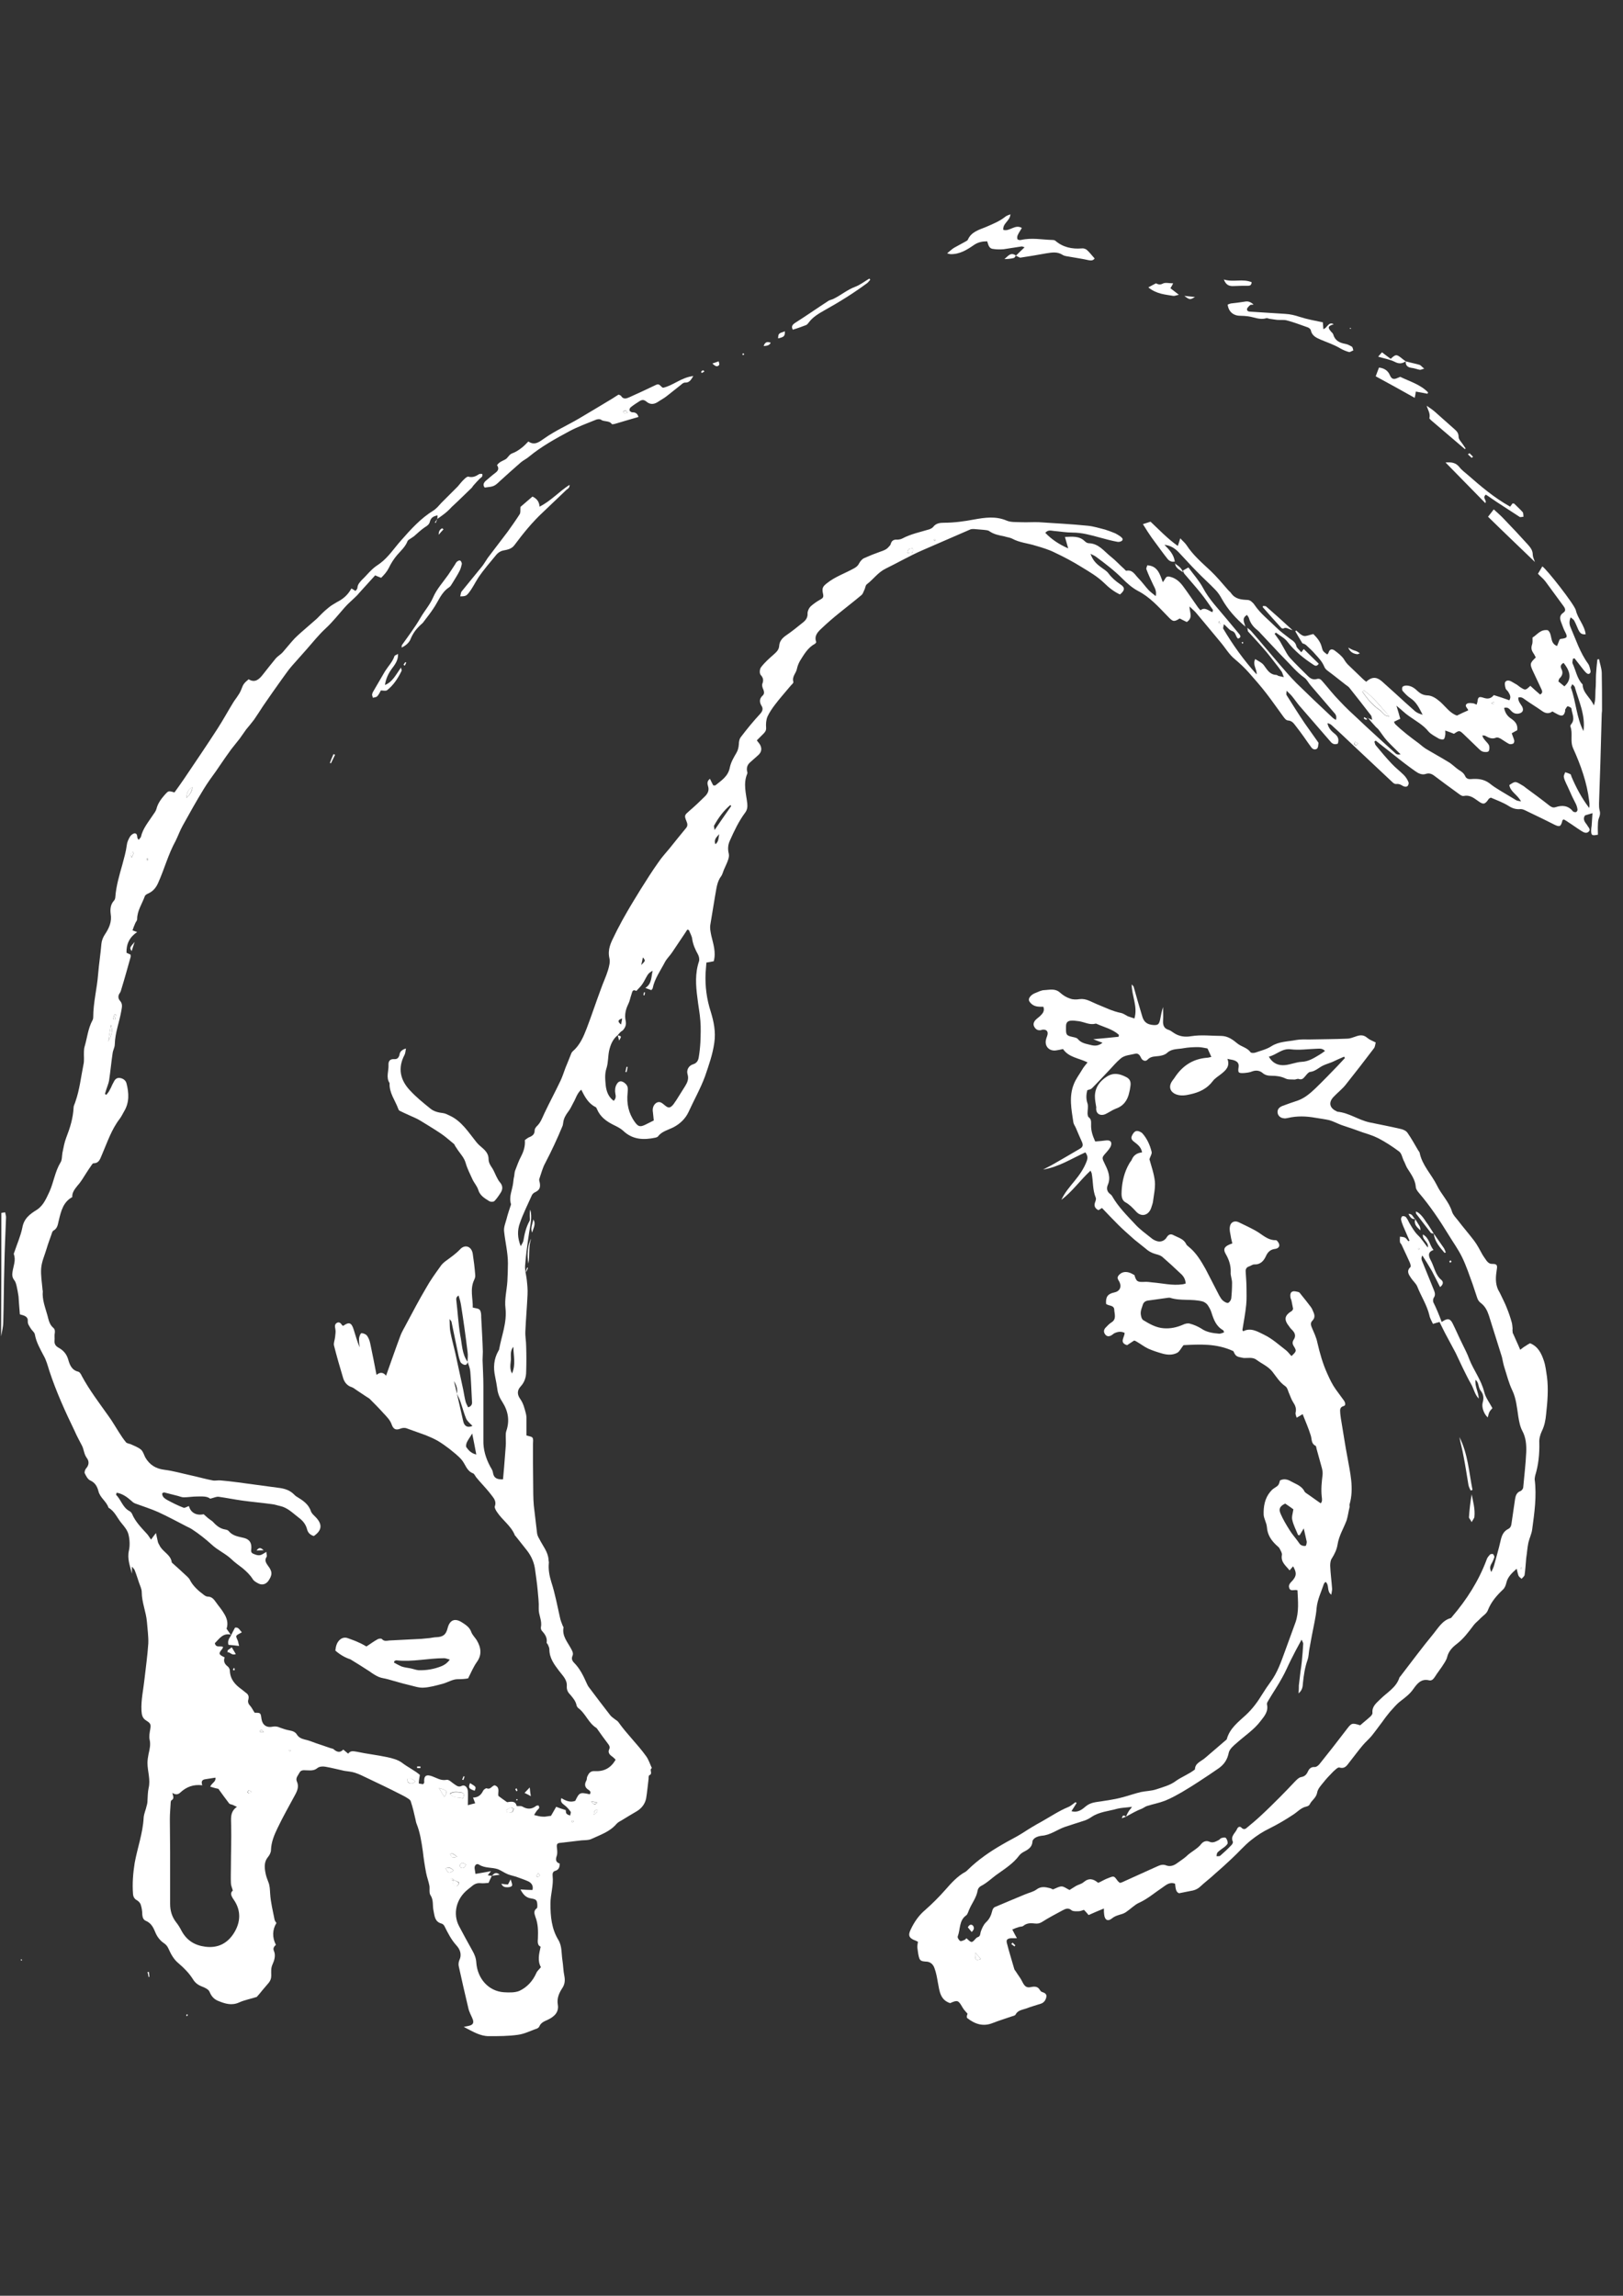 <?xml version="1.0" encoding="utf-8"?>
<!-- Generator: Adobe Illustrator 19.1.0, SVG Export Plug-In . SVG Version: 6.00 Build 0)  -->
<svg version="1.1" id="Layer_1" xmlns="http://www.w3.org/2000/svg" xmlns:xlink="http://www.w3.org/1999/xlink" x="0px" y="0px"
	 viewBox="-122 -123.6 595.3 841.9" style="enable-background:new -122 -123.6 595.3 841.9;" xml:space="preserve">
<rect x="-122" y="-123.6" width="595.3" height="841.9" fill="#333333" stroke="none"/>
<style type="text/css">
	.st0{fill:#FFFFFF;}
</style>
<g>
	<g>
		<path class="st0" d="M-121.5,321.2c0.4-0.1,0.8-0.1,1.4-0.2c0.1,0.8,0.4,1.4,0.3,2.1c-0.2,5.8-0.5,11.6-0.6,17.4
			c-0.2,6.9-0.2,13.7-0.4,20.6c0,1.8-0.5,3.6-0.8,5.4C-121.5,351.3-121.5,336.3-121.5,321.2z"/>
		<path class="st0" d="M38.4,66.7c0-0.4,0.1-0.7,0.1-1.3c-1.5,0.3-2.4,0.8-2.8,2.2c-0.2,1-0.9,1.6-1.8,2.1c-1.5,1-2.7,2.2-4.1,3.4
			c-0.4,0.3-0.8,0.5-1.2,0.8s-0.9,0.5-1.1,0.9c-0.8,2.1-2.4,3.5-3.8,5.1c-1.2,1.4-2.3,3.1-3.1,4.8c-0.7,1.4-1.7,2.5-2.8,3.6
			c-0.8-0.3-1.5-0.6-2.2-0.9c-2,2.2-3.9,4.3-5.9,6.5c-0.3,0.4-0.6,0.7-1,1.1c-1.4,1.4-3,2.7-4.3,4.2c-2.3,2.6-4.4,5.3-7,7.7
			c-2.5,2.3-4.7,5.1-7,7.7c-1.8,2.1-3.7,4.1-5.5,6.2c-1.3,1.5-2.4,3.2-3.6,4.8c-2.3,3.2-4.6,6.5-6.8,9.7c-1.1,1.7-2.2,3.4-3.3,5
			c-0.9,1.2-1.9,2.4-2.9,3.6c-0.8,1.1-1.6,2.3-2.4,3.4c-1,1.3-2.1,2.6-3.1,3.9c-1.4,1.9-2.7,3.8-4,5.7c-0.5,0.7-1,1.5-1.5,2.2
			c-1.6,2.2-3.2,4.4-4.6,6.7c-2.7,4.4-5.2,8.9-7.7,13.4c-1,1.8-1.7,3.8-2.6,5.6c-2.7,4.9-4.1,10.3-6.4,15.4
			c-0.8,1.8-1.9,3.1-3.7,3.9c-0.5,0.2-1.1,0.6-1.2,1c-1,2.8-2.8,5.3-2.8,8.4c0,0.5-0.5,1-0.7,1.5c-0.4,0.9-0.7,1.7-1,2.6
			c0.7,0.2,1,0.4,1.7,0.6c-2.8,1.9-4,4.4-3.9,7.6c0.5,0.2,1,0.5,1.5,0.7c0,0.4,0.1,0.6,0,0.9c-1.1,3.9-2.2,7.9-3.4,11.8
			c-0.1,0.5-0.3,1-0.5,1.3c-0.8,1-0.7,2.1,0,2.9c1.1,1.2,0.7,2.4,0.5,3.7c-0.7,4.1-2.3,8-2.4,12.3c0,1.1-0.7,2.2-0.8,3.3
			c-0.5,3.3-0.8,6.7-1.3,10c-0.2,1.1-0.7,2.2-1,3.2c-0.2,0.5-0.3,1.1-0.5,1.7c0.2,0.1,0.3,0.2,0.5,0.3c0.5-0.6,1-1.2,1.3-1.9
			c0.5-0.8,0.8-1.8,1.3-2.6c0.4-0.9,1-1.8,2.2-1.7c1.2,0.1,2.3,0.8,2.6,2c0.9,3.5,1.1,7-0.9,10.3c-0.5,0.9-1,1.9-1.6,2.7
			c-3,3.9-4.5,8.5-6.4,12.9c-0.7,1.5-1,3.4-3.2,3.4c-0.3,0-0.6,0.5-0.8,0.8c-1.2,1.7-2.3,3.5-3.4,5.2c-0.5,0.7-1,1.5-1.6,2.1
			c-1,1.3-2.1,2.5-2,4.3c-3.3,1.8-4.1,5.1-4.9,8.4c-0.4,1.5-0.4,3-2,3.9c-0.4,0.2-0.6,1-0.8,1.6c-0.6,1.7-1.2,3.3-1.7,5
			c-0.7,2.4-1.8,4.7-2,7.2c-0.2,2.6,0.3,5.3,0.5,7.9c0,0.2,0.1,0.3,0.1,0.5c-0.3,3.1,0.9,6,1.7,8.9c0.4,1.5,0.7,3.3,2.1,4.5
			c0.6,0.5,0.7,1.1,0.6,1.9c-0.2,0.9,0,1.9-0.1,2.9c-0.1,1.3,0.5,2,1.6,2.6c1.6,0.9,2.8,2.2,3.4,4.2c0.5,1.8,1.2,3.9,3.6,4.5
			c0.6,0.1,1.1,0.9,1.4,1.6c2.8,5.2,6.4,9.9,9.8,14.7c1.4,1.9,2.5,3.9,3.8,5.9c0.8,1.3,1.7,2.6,2.6,3.7c0.3,0.4,1.1,0.5,1.7,0.7
			c1.3,0.6,2.7,1.1,3.8,2c0.8,0.7,1.1,1.9,1.6,2.9c1.6,2.7,3.8,4.1,7,4.5s6.3,1.3,9.5,2c2.8,0.6,5.5,1.4,8.2,1.9
			c0.9,0.2,1.9-0.1,2.9,0c2.1,0.2,4.2,0.4,6.3,0.7c5.2,0.7,10.4,1.4,15.6,2.1c1.9,0.3,3.6,0.9,5,2.3c0.3,0.3,0.7,0.7,1.1,0.9
			c2.1,1.3,4.2,2.6,5.1,5.2c0.3,1,1.4,1.8,2.1,2.6c2.2,2.5,1.9,4.6-1,6.6c-1.3-0.4-2.2-1.2-2.5-2.6c-0.5-1.8-1.6-3.1-3.1-4.2
			c-2.1-1.6-4-3.6-6.7-4.2c-1-0.2-2-0.6-3.1-0.7c-3.6-0.5-7.2-0.8-10.8-1.3c-2.9-0.4-5.8-1-8.7-1.4c-0.9-0.1-1.8,0.4-3.1,0.7
			c-1.2-1-3.1-0.8-4.9-0.8c-1.6,0-3.2,0.3-4.8,0.3c-0.7,0-1.4-0.3-2.1-0.5c-1.7-0.4-3.4-0.9-5.1-1.3c-0.2,0-0.4,0.2-0.7,0.3
			c-0.1,1.3,0.9,1.9,1.7,2.4c2,1.1,4,2.1,6.1,2.9c0.5,0.2,1.3-0.4,2-0.6c0.6,2.4,2.7,3.6,5.4,3c0.8,0.7,1.4,1.3,2.1,1.8
			c0.5,0.4,1.1,0.7,1.5,1.2c1.2,1.3,2.5,2.3,4.3,2.6c0.5,0.1,1,0.2,1.3,0.6c1.5,1.8,3.6,2,5.6,2.5c1.9,0.5,2.7,1.6,2.7,3.5
			c0,0.8-0.4,1.7,0.5,2.2c1.1,0.5,2.3,1,3.5,0.3c0.4-0.2,0.8-0.5,1.5-0.9c0,0.8,0.3,1.4,0.1,1.8c-0.9,1.3-0.2,2.3,0.5,3.3
			c1.7,2.2,1.6,3.4,0.1,5.6c-0.9,1.2-2.3,1.6-3.6,0.9c-0.8-0.4-1.7-0.9-2.1-1.6c-1-1.6-2.3-2.8-3.7-4c-1.4-1.1-2.9-2.1-4.1-3.3
			c-2.2-2.1-5.1-3.3-7.3-5.4c-2.2-2-4.6-3.9-7.2-5.6c-0.6-0.4-1.3-0.7-1.9-1c-3.5-1.8-7-3.7-10.5-5.3c-2.7-1.2-5.6-2.1-8.3-3.1
			c-0.6-0.2-1.1-0.6-1.5-1c-1.6-1.4-3.2-2.6-5.4-3c-0.1,0.4-0.3,0.8-0.2,0.8c1.8,1.8,2.4,4.6,4.8,5.9c0.4,0.2,0.8,0.6,1,1
			c1.2,2.9,3.4,5.1,5.4,7.3c0.6,0.6,1,1.4,1.6,2.2c0.6-0.8,1-1.4,1.8-2.4c0.3,1.3,0.5,2.2,0.7,3.2c0.1,0.5,0.4,0.9,0.6,1.3
			c1.1,2.4,4.2,3.4,4.5,6.3c1.9,1.7,3.8,3.4,5.7,5.2c0.3,0.3,0.7,0.7,0.9,1.1c1.2,2.4,3.2,4.1,5.2,5.6c0.4,0.3,0.9,0.6,1.3,0.6
			c1.7,0,2.4,1.1,3.2,2.2c0.9,1.3,2,2.5,2.8,3.9c1.1,1.7,1.7,3.6,1,5.7c0.6,0.8,1.1,1.6,1.6,2.3l0.1-0.1c-3-0.8-4.3,1.4-6,3.1
			c0.4,1.8,1.9,0.9,3,1.3c-0.1,0.3-0.1,0.6-0.3,0.8c-1.4,1.7-1.4,2,0.9,3.1c-0.5,1.3-0.1,2.4,1.1,3.3c0.4,0.3,0.8,1,0.8,1.5
			c0.1,3.2,1.9,5.2,4.3,6.9c0.5,0.4,1,0.8,1.5,1.2c0.9,0.6,1.3,1.3,1,2.5c-0.3,0.9,0,1.7,0.7,2.4c0.6,0.7,1,1.6,1.6,2.5
			c2.2,0,2.2,0,2.5,2.2s1.8,3.4,4.1,2.9c1.1-0.2,1.9,0,2.8,0.4c1.1,0.4,2.3,0.8,3.5,1c1,0.2,2,0.5,2.6,1.5c0.6,1,1.6,1.5,2.8,1.8
			c1.5,0.3,2.9,0.9,4.3,1.4c1.7,0.6,3.4,1.1,5,1.7c0.5,0.2,1.2,0.2,1.5,0.6c1.2,1,2.3,1.2,3.4,0c0.6,0.5,1.2,1,1.8,1.5
			c0.9-1.2,1.9-0.9,3.2-0.7c3.7,0.8,7.5,1.2,11.2,2c1.8,0.4,3.8,0.9,5.3,2c2.2,1.7,4.8,2.9,6.6,4.5c-0.2,1.2-0.4,2.2-0.4,3.1
			c0,0.1,1.1,0.2,1.6,0.3c0.3-0.4,0.4-0.5,0.4-0.6c-0.2-2.5,0.7-3.1,2.9-2.3c1.7,0.6,3.2,1.7,5.3,1.3c0.9-0.2,2,1.1,3,1.7
			c0.8,0.5,1.4,1.1,2.6,0.5c1-0.5,2.1,0.5,2.2,1.9c0.1,1.6,0,3.2,0,5.2c1.1-0.3,1.8-0.5,2.7-0.7c-0.3-0.8-0.5-1.3-0.8-2.1
			c1.9,0,3-1,3.7-2.5c0.2-0.4,1-1,1.3-0.9c1.4,0.6,1.8-0.8,2.9-1.1c2.2,0.7,1.1,2.7,1.4,3.9c1.1,0.8,2,1.5,3.2,2.3
			c1.4-0.2,3.1-0.6,3.5,1.4c0.9,0.1,1.6-0.1,2.1,0.2c1.7,1,3.3,1.1,5-0.2c0.2-0.2,0.6-0.2,0.9-0.2c0.7,1-0.1,1.3-0.5,1.8
			s-0.7,1-1.1,1.7c1.2,0.3,2.2,0.6,3.2,0.6c0.9,0.1,1.9-0.2,3-0.3c0.6-1,1.2-2.1,1.9-3.3c1,0.4,2.2,0.8,3.5,1.2c0.1,0.4,0,1,0.3,1.3
			c0.3,0.4,0.9,0.5,1.3,0.7c0.1-0.5,0.4-1.2,0.2-1.4c-0.7-1-1.5-1.9-2.5-2.6c-0.8-0.6-1.3-1.2-0.9-2.4c1.6,1,3.3,1.7,5.1,1
			c1.5-3.1,1.7-3.2,5.3-2.4c0.6-0.7,0.1-1.3-0.4-1.6c-1.5-0.9-1.6-2.1-0.8-3.5c0.2-0.4,0.1-1,0.3-1.4c0.5-1.1,1.1-2.1,2.7-2
			c3.3,0.2,5.9-1,7.7-4.2c-0.5-0.5-1-1-1.6-1.4c-0.8-0.6-1.2-1.4-0.8-2.3c0.5-1,0-1.6-0.6-2.4c-1.3-1.7-2.5-3.4-3.7-5.1
			c-0.1-0.1-0.2-0.3-0.3-0.4c-3-1.8-4-5.4-6.8-7.4c-0.2-0.2-0.4-0.5-0.5-0.8c-0.3-1.7-1.4-2.9-2.4-4.1c-0.9-0.9-1.3-1.8-1.2-3.2
			c0.1-2.3-1.6-3.8-2.8-5.4c-1.8-2.4-3.6-4.7-3.6-8c0-0.5-0.3-1.1-0.5-1.6c-0.1-0.3-0.5-0.6-0.5-0.8c0.3-1.8-0.6-3.1-1.7-4.3
			c-0.3-0.3-0.5-1-0.4-1.4c0.5-2.4-0.9-4.5-0.8-6.8c0.1-2.2-0.2-4.5-0.4-6.8c-0.2-2.4-0.6-4.8-0.9-7.2c-0.3-2.7-1.3-5.1-3-7.3
			c-1.4-1.8-2.8-3.5-4.2-5.3c-0.1-0.1-0.3-0.2-0.3-0.4c-1.4-3.4-4.5-5.4-6.5-8.4c-0.4-0.6-1-1.6-0.8-2.1c0.6-1.6-0.2-2.8-1-3.8
			c-1.4-1.9-3.1-3.7-4.7-5.5c-0.4-0.4-0.7-0.9-1.1-1.3c-0.4-0.5-0.7-1.3-1.2-1.5c-2.4-0.9-2.8-3.4-4.2-5c-1.3-1.5-2.9-2.7-4.5-4
			c-1.3-1-2.7-2-4.2-2.9c-1.4-0.8-3-1.5-4.5-2.1c-2.1-0.8-4.3-1.5-6.4-2.3c-0.9-0.4-1.7-0.5-2.8-0.1c-1.7,0.7-2.6,0.2-3.2-1.4
			c-0.6-1.8-1.9-3-3.1-4.3c-1.6-1.8-3.3-3.5-5-5.2c-0.3-0.3-0.8-0.5-1.2-0.8c-1.2-0.8-2.4-1.6-3.6-2.4c-0.6-0.4-1.2-0.9-1.8-1.1
			c-1.6-0.5-2.6-1.7-3.1-3.2c-1.2-4-2.4-8.1-3.4-12.1c-0.2-0.9,0.3-2,0.4-3s0.3-2.1,0.1-3c-0.2-1-0.3-1.8,0.6-2.3s1.5,0.3,1.9,0.9
			c0.1,0.1,0.3,0.2,0.4,0.2c2.1-1.5,3-1.2,3.8,1.3c0.7,2.2,1.3,4.4,2.2,6.6c-0.1-1.2-0.3-2.3-0.2-3.4c0.1-0.6,0.5-1.8,0.9-1.8
			c0.7,0,1.6,0.4,2,0.9c0.6,0.8,1,1.9,1.2,2.9c0.8,3.7,1.5,7.4,2.3,11.5c1.3-1.1,2.5-1,3.5,0.3c1.8-5,3.4-9.7,5.2-14.5
			c0.6-1.7,1.6-3.2,2.4-4.8c2.3-4.3,4.6-8.7,7.1-12.9c1.5-2.7,3.3-5.2,5.1-7.7c0.5-0.8,1.2-1.5,2-2.1c1.9-1.4,3.8-2.7,5.4-4.4
			c1.8-1.9,4.2-1,4.6,1.7c0.4,2.6,0.7,5.1,0.9,7.7c0.1,0.6-0.1,1.3-0.4,1.9c-1.6,3.4-0.4,6.8-0.5,10.1c1.1,0.3,2.2,0.3,2.6,0.9
			c0.5,0.7,0.5,1.8,0.5,2.7c0.2,4.2,0.5,8.4,0.6,12.6c0,1-0.1,2.1-0.1,3.1c0.1,3.2,0.3,6.3,0.3,9.5c0,4.8,0,9.7,0,14.5
			c0,1.8,0,3.6,0,5.3c-0.1,3.5,0.9,6.7,2.5,9.7c0.4,0.7,0.9,1.4,1,2.2c0.3,2.1,1.6,2.6,3.7,2.5c0.1-1.5,0.3-3,0.4-4.5
			c0.2-2.6,0.4-5.2,0.6-7.7c0.1-1.2,0-2.4,0-3.6c0-0.6,0-1.3,0.2-1.9c1.3-3.8,0.7-7.3-1.4-10.6c-1-1.5-1.7-3.1-1.9-4.9
			c-0.2-1.5-0.5-3-0.8-4.5c-0.7-3.3-0.5-6.4,1.2-9.4c0.1-0.2,0.3-0.4,0.3-0.7c0.9-5,2.9-9.7,2.3-15c-0.4-3.2,0.5-6.6,0.7-9.9
			c0.1-2.2,0.2-4.3,0.2-6.5c0-4-1-7.8-1.4-11.7c-0.2-1.5,0.5-3.1,0.9-4.6c0.4-1.6,0.9-3.1,1.4-4.6c0.1-0.3,0.3-0.7,0.2-0.9
			c-0.8-2.7,0.5-5.1,0.8-7.6c0.1-0.9,0.2-1.8,0.4-2.6c0.1-0.6,0.1-1.3,0.3-1.9c0.7-1.8,1.3-3.6,2.2-5.3c1-1.9,1.6-3.9,1.4-6
			c0.6-0.4,1.1-0.9,1.7-1.1c1.2-0.5,1.9-1.1,1.9-2.5c0-0.5,0.4-1.1,0.8-1.5c1.4-1.3,2-3.1,2.8-4.8c1.9-4,4-7.9,5.9-11.9
			c0.7-1.5,1.2-3.1,1.8-4.7c0.7-1.7,1.4-3.4,2.1-5.2c0.1-0.3,0.3-0.6,0.5-0.8c2.7-2.3,4-5.4,5.2-8.5c1.8-4.7,3.4-9.6,5.2-14.4
			c0.8-2.3,1.9-4.6,2.6-6.9c0.4-1.4,0.9-3.1,0.5-4.5c-0.7-3.2,0.6-5.7,1.9-8.3c0.6-1.3,1.3-2.6,2-3.9c0.8-1.6,1.7-3.1,2.6-4.7
			c1.6-2.8,3.3-5.5,5-8.3c2.1-3.3,4.2-6.7,6.5-9.9c1.2-1.8,2.7-3.4,4.1-5.1c2-2.5,4-5,6-7.4c0.7-0.8,0.6-1.6,0.2-2.5
			c-0.9-2.2-0.7-2.3,1-3.8c2-1.7,4-3.6,5.8-5.4c1-1,1.6-2.2,1.1-3.7c-0.3-0.9-0.4-1.9,0.7-2.7c0.4,0.9,0.8,1.6,1.2,2.4
			c0.3,0,0.6,0.1,0.8,0c2.2-1.8,4.7-3.3,5.3-6.6c0.4-1.9,1.4-3.6,2.4-5.3c0.6-1,0.8-2,0.9-3.2c0-0.9,0.2-2,0.8-2.7
			c2.2-2.9,4.5-5.7,7-8.4c0.9-1,1.2-1.9,0.5-3c-0.8-1.3-0.8-2.6,0.4-3.7c0.7-0.6,0.6-1.4,0.3-2.2c-0.3-0.6-0.6-1.5-0.4-2.1
			c0.5-1.3,0.4-2.2-0.6-3.3c-0.5-0.6-0.4-2.2,0.2-2.9c1.3-1.7,3-3.2,4.6-4.6c1-0.9,1.9-1.7,2-3.2c0.1-1.6,1.1-2.8,2.4-3.7
			c2.2-1.5,4.3-3.2,6.4-4.9c1-0.8,1.7-1.8,1.6-3.3c0-0.8,0.5-1.9,1.1-2.5c1.1-1,2.4-1.9,3.7-2.6c0.9-0.5,1.1-0.9,0.9-1.9
			c-0.5-2.2-0.2-2.8,1.5-4.1c2.9-2.3,6.4-3.5,9.5-5.2c1-0.5,1.7-1,2.2-2c0.4-0.7,1-1.5,1.8-1.9c2-0.9,4-1.7,6-2.4
			c1.2-0.4,2.3-0.8,3.1-1.8c0.3-0.3,0.6-0.6,0.7-1c0.3-1.2,1.1-1.7,2.3-1.6c0.6,0,1.3-0.1,1.9-0.4c3.2-1.7,6.7-2.4,10-3.4
			c0.5-0.2,1.1-0.5,1.4-0.9c1-1.3,2.4-1.5,3.9-1.5c3.7,0,7.4-0.5,11.1-1.2c3.9-0.7,7.9-1.3,11.9,0.4c1.6,0.7,3.6,0.5,5.4,0.6
			c2.2,0.1,4.4-0.1,6.5,0c6,0.4,12,0.7,17.9,1.3c2.1,0.2,4.3,0.9,6.3,1.4c1.3,0.4,2.6,0.9,3.8,1.4c0.6,0.3,1.2,0.7,1.8,1.1
			c0.5,0.4,1.2,0.9,0.7,1.5c-0.3,0.4-1.2,0.6-1.7,0.5c-2.2-0.4-4.4-1-6.6-1.6c-3.3-0.9-6.5-1.8-9.9-1.8c-2.3,0-4.6-0.4-6.9-0.6
			c-1-0.1-2.1-0.5-3.1,0.7c2.3,2.4,5,4.2,8.4,5.7c-0.5-1.7-0.8-2.8-1.2-4.2c2.8-0.1,5.2-0.4,7.2,1.5c0.4,0.4,1,0.8,1.5,0.8
			c3.7,0.1,5.6,2.9,8.1,4.9c1.8,1.4,3.3,3.1,5,4.6c0.2,0.2,0.5,0.6,0.7,0.6c2.3-0.5,3.2,1.5,4.4,2.7c1.4,1.4,2.5,3,3.8,4.4
			c0.7,0.7,1.5,1.3,2.6,2.2c0.4-1.8-0.3-2.9-0.9-4.1c-0.9-1.9-1.8-3.8-2.5-5.7c-0.2-0.4,0.2-1,0.3-1.5c3.8,0.2,4.6,3.2,5.7,6.2
			c0.5-0.7,0.8-1.1,1-1.5c0.4-0.6,0.9-0.7,1.6-0.5c2.2,0.5,3.7,1.9,5,3.7c1.7,2.3,3.3,4.7,5,7.1c0.3,0.5,0.7,0.9,1.2,1.5
			c1.6-1.3,2.9,0.1,4.4,0.7c0.1-0.4,0.2-0.7,0.2-0.8c-1.4-2-2.8-4.1-4.4-6.1c-2-2.5-4.1-4.8-6.1-7.2c-0.2-0.3-0.4-0.7-0.5-1.1h-0.1
			c0.7-0.4,1.3-0.8,2.1-1.2c1.8,2.5,3.9,4.8,5.3,7.4c2.3,4.4,5.8,7.9,8.9,11.7c1.5,1.8,3,3.6,4.5,5.4c0.7,0.9,0.3,1.3-0.5,1.6
			c-1-0.8-0.7-2.3-2.2-2.8c-1-0.3-1.8-1.5-3-2.5c-0.1,0.8-0.4,1.4-0.2,1.7c3.5,5.9,7.5,11.5,12.2,16.7c0.2-1.9-1.6-3.5-0.5-5.6
			c1.1,0.7,2.5,1.3,3.2,2.3c1.2,1.6,2.1,3.4,4.5,3.5c0.3,0,0.6,0.3,0.9,0.4c0.5,0.1,1,0.2,1.9,0.4c-0.4-0.9-0.5-1.5-0.8-2
			c-0.8-1.1-1.6-2.2-2.5-3.3c-1-1.3-2-2.6-3-3.8c-2.2-2.6-4.5-5.1-6.8-7.6c-0.2-0.2-0.1-0.6-0.3-1.4c0.7,0.6,1,0.8,1.3,1.1
			c3.5,4,6.9,8.1,10.4,12.2c2.1,2.4,4.1,4.8,6.3,7c4.4,4.3,8.8,8.5,13.3,12.7c0.3,0.3,0.7,0.5,1.2,0.8c0.4-1.3-0.1-2.1-0.8-2.8
			c-2.8-3.3-5.7-6.6-8.5-9.9c-0.8-0.9-1.3-2.1-2.3-2.8c-2.7-1.9-4.8-4.5-7.1-6.8c-1.4-1.4-2.7-2.8-4-4.2c-1.6-1.7-3.2-3.4-4.8-5.1
			c-0.4-0.5-0.9-1-1.4-1.4c-1.4-1.1-2.5-2.5-3-4.3c-0.1-0.4-0.5-0.8-0.7-1.2c-2.1,1.2-1,2.8-0.6,4.3c-3.5-3-6.4-6.2-8.6-10.1
			c-0.7-1.3-1.5-2.5-2.5-3.5c-2.2-2.3-4.5-4.3-6.7-6.6c-2.2-2.2-4.3-4.6-6.5-6.9c-1.4-1.5-3.1-2.7-5.4-2.9c1.8,1.8,3.5,3.6,3.8,6.2
			l0.1-0.1c-1.1,0.3-2.1-0.1-2.8-1c-1.6-2-3-4-4.5-6c-1-1.3-1.9-2.6-2.8-4c-0.5-0.8-1-1.6-1.7-2.7c1.2-0.4,2-0.6,2.8-0.9
			c3.3,3.1,6.2,6.2,10,8.9c0.4-1.1,0.6-1.8,0.9-2.8c0.8,0.9,1.7,1.6,2.3,2.5c2.4,3.7,5.7,6.5,8.9,9.5c2.2,2.1,4.2,4.5,6.2,6.8
			c0.4,0.5,1,0.9,1.3,1.4c1.5,2.1,3.7,2.3,5.9,2.4c0.5,0,1,0.2,1.4,0.5c0.5,0.4,1,0.9,1.3,1.4c2.1,3.1,5.1,5.4,7.7,8
			c1.6,1.6,3.4,2.9,5.2,4.3c1,0.7,2.1,1.3,2.4,2.8c0.2,0.7,1.1,1.3,1.8,2.2c0.4-0.6,0.7-0.9,0.9-1.2c1.8,1.8,3.7,3.6,5.5,5.4
			c-0.6,0.9-1.2,0.9-1.9,0.4c-3.7-2.4-7-5.1-9.7-8.6c-1-1.3-2.7-2.1-4.1-3.2c-0.2,0.1-0.3,0.3-0.5,0.4c0.7,0.9,1.3,1.9,2,2.8
			c0.5,0.8,0.9,1.7,1.4,2.5c0.7,1.2,1.3,2.5,2.2,3.5c2.1,2.3,4.4,4.5,6.6,6.7c0.9,0.9,1.9,1.5,3.3,1.1c1-0.3,1.5,0.2,2.1,0.9
			c2.1,2.4,4,4.9,6.2,7.1c2.3,2.5,4.8,4.8,7.3,7.1c2.6,2.5,5.3,4.9,8,7.4c1.8,1.6,3.6,3.3,5.4,4.9c0.4,0.3,1,0.4,1.7,0.2
			c-1.6-1.6-3.3-3.2-4.9-4.9c-1.2-1.3-2.1-2.8-3.2-4.2c-0.3-0.4-0.8-0.7-1.2-1.2c-1-1.1-1.9-2.1-2.8-3.2l-0.1,0.1
			c0.5,0.2,1,0.4,1.8,0.8c-0.2-0.8-0.2-1.3-0.4-1.6c-2.6-3.4-5.2-6.7-7.9-10.1c-0.3-0.4-0.8-0.8-1.3-1.1c-2.2-1.7-4.4-3.5-6.7-5.2
			c-0.7-0.5-1.1-1-1.4-1.8c-0.7-1.6-1.9-2.9-3.1-4.2c-1-1.2-2.2-2.3-3.4-3.4c-0.4-0.4-1.1-0.6-1.4-0.7c-1-1.6-1.8-3-2.6-4.4
			c0.1-0.1,0.2-0.2,0.3-0.3c0.9,0.7,1.7,1.7,2.8,2c0.9,0.2,2.1-0.4,3.5-0.7c1.2,1.2,2.6,2.7,3.1,4.8c0.4,1.5,0.4,1.5,2,2.7
			c0.2-0.2,0.4-0.4,0.5-0.7c0.4-1.4,1.4-1.4,2.3-0.7c1.2,0.9,2.5,1.9,3.3,3.1c0.6,1,1.2,1.8,2,2.5c1.7,1.6,3.4,3.3,5.1,4.9
			c0.3,0.3,0.7,0.6,1.1,0.9c2-1.8,3.7-1.9,5.7-0.2c1.7,1.5,3.3,3,5,4.5c2.4,2.2,4.8,4.4,7.2,6.5c0.7,0.6,1.7,1,2.8,1.3
			c-1.2-2.3-2.2-4.6-4.5-6.1c-1.1-0.7-2-1.7-2.8-2.6c-0.3-0.3-0.3-1.1-0.1-1.5c0.2-0.3,0.9-0.5,1.4-0.5c1.6,0,2.9,0.8,4,1.9
			c1,0.9,2,1.6,3.6,1.7c1.8,0,3.4,1.1,4.9,2.4c2,1.8,3.6,4.2,6.1,5c1.4-0.7,2.7-1.3,4.1-1.9c0,0,0-0.3-0.2-0.5
			c-0.4-0.6-1.1-1.3-0.3-1.9c0.5-0.4,1.5-0.3,2.2-0.2c0.4,0,0.9,0.3,1.4,0.5c0.1-0.4,0.2-0.7,0.3-1c0.2-1.8,0.5-2.1,2.3-1.5
			c1.5,0.5,2.7,0.3,3.7-1c2,0.6,3.8,1.2,5.7,1.9c0.8-1.3,0.1-2.2-0.4-3.1c-0.3-0.5-0.9-0.8-1-1.4c-0.2-0.7-0.4-1.7-0.1-2.2
			c0.5-0.8,1.6-0.6,2.4-0.1c0.6,0.4,1.3,0.7,1.9,1.1c0.4,0.3,0.8,0.6,1.2,0.9c1.9,1.2,1.9,1.2,3.7-0.5c1.2,1.1,2.4,2.2,3.6,3.2
			c1-0.6,0.8-1.2,0.5-1.9c-1-2.2-2.1-4.4-3.1-6.6c0-0.1-0.1-0.1-0.1-0.2c-1.1-2.5-1.1-2.8,1.1-4.9c-0.3-0.5-0.5-1.1-0.9-1.6
			c-0.6-0.9-0.9-1.8-0.5-3c0.3-0.8,0.2-1.7,0.2-2.7c1.7-1,2.9-3.1,5.6-2.7c1.9,1.4,0.5,4.7,3.4,5.8c0.3-0.7,0.6-1.5,0.9-2.3
			c0.1-0.1,0.3-0.3,0.4-0.3c2.5-0.3,2.7-0.6,1.6-2.7c-0.5-0.9-0.8-1.9-1.2-2.9c-0.6-1.5-1.1-2.9,0.7-4.1c0.9-0.6,0.6-1.5,0-2.3
			c-2.2-3-4.4-6-6.6-9c-0.8-1.1-1.9-1.9-2.8-2.9c0.6-1,1.1-1.8,1.6-2.7c1.6,1,11.8,14,12.3,16.1c0.7,3.1,3.2,5.5,3.6,8.8
			c-1.7,0.2-2.2-0.7-2.7-1.7c-0.5-1.1-0.9-2.2-1.5-3.3c-0.2-0.4-0.7-0.7-1.3-1.2c-0.6,1.4-0.5,2.5-0.1,3.5c2,4.6,3.5,9.4,6.5,13.5
			c0.5,0.7,0.7,1.8,0.9,2.7c0.1,0.8-0.7,1.4-1.4,0.8c-0.5-0.4-0.9-0.9-1.3-1.4c-1.1-1.4-2.1-2.7-3.2-4.1c-0.2,0.1-0.4,0.1-0.6,0.2
			c0,0.6-0.3,1.2-0.1,1.7c1.2,2.5,1.6,5.5,3.6,7.6c0.1,0.1,0.1,0.1,0.1,0.2c0.1,3.1,2.9,4.7,4.1,7.6c0.7-2,0.5-3.8,0.6-5.6
			c0.2-1.9,0.1-3.9,0.2-5.8c0.1-1.8,0.3-3.7,0.5-5.5c0.2,0,0.4,0,0.6-0.1c0.3,1.6,0.9,3.2,1,4.9c0.1,4.7,0.1,9.4,0.1,14.1
			c0,0.3-0.1,0.6-0.1,1c-0.2,6-0.3,12-0.5,18c-0.2,5-0.3,10-0.5,15c0,0.8,0,1.6,0.2,2.4c0.3,1,0.2,1.8-0.2,2.8
			c-0.3,0.7-0.4,1.6-0.4,2.4c-0.1,1.3,0,2.6,0,3.8c-2.2,0.4-2.4,0.3-2.5-1.4c0-0.6,0.1-1.3,0.2-1.9c0.1-1.4,0.2-2.9,0.3-4.6
			c-1.1,0.3-1.9,0.6-2.7,0.8c-0.7,0.9-0.5,1.8,0.1,2.7c0.2,0.3,0.5,0.6,0.7,1c0.4,0.7,1.4,1.5,0.5,2.3s-1.9,0.2-2.7-0.3
			c-1.6-1-3.2-2.2-4.8-3.2c-0.5-0.4-1.1-0.7-1.6-1c-0.2,0.1-0.5,0.2-0.5,0.3c-0.6,2.4-1,2.6-3.2,1.5c-3.3-1.7-6.7-3.3-10-4.9
			c-0.6-0.3-1.4-0.7-2.1-0.7c-1.8,0.2-3.2-0.3-4.7-1.3c-2-1.2-4.2-2-6.3-2.9c-0.3,0.2-0.6,0.3-0.7,0.4c-1.4,2.1-2,2.3-4,0.8
			c-1.6-1.1-3-2.3-5.3-1.8c-0.7,0.1-1.6-0.7-2.3-1.2c-2.8-2-5.6-4.1-8.4-6.2c-0.9-0.7-1.9-1.1-3.1-0.7c-1.4,0.5-2.8-0.2-3.9-1
			c-2.7-1.9-5.3-3.9-7.9-6c-2.2-1.7-4.4-3.5-6.6-5.2c-0.2,0.1-0.3,0.2-0.5,0.4c0.2,0.4,0.2,1,0.5,1.3c1.9,2.3,3.8,4.6,5.9,6.8
			c1.4,1.5,3,2.7,4.4,4.1c0.7,0.7,1.3,1.6,1.7,2.6c0.2,0.4,0,1.2-0.4,1.5c-0.3,0.3-1.1,0.2-1.5,0c-0.8-0.5-1.5-0.9-2.5-0.8
			c-0.4,0.1-1-0.2-1.3-0.5c-4.9-4.6-9.9-9.3-14.8-13.9c-1.2-1.2-2.5-2.3-3.7-3.5c-1.3-1.2-2.6-2.4-3.9-3.6c-0.4-0.4-1-0.7-1.6-0.8
			c0.3,1.8,1.5,3,2.8,4c1.3,1.1,1.4,2.2,1,3.5c-1.5,0.6-2.3-0.2-3-1.1c-3.7-4.3-7.4-8.5-11.1-12.8c-1-1.2-1.8-2.4-2.8-3.6
			c-0.5-0.6-1.1-1.1-1.9-1.9c0,0.8-0.2,1.3,0,1.6c2.2,3.5,4.4,7,6.7,10.4c1.5,2.2,3.1,4.3,4.6,6.5c0.2,0.3,0.5,0.6,0.4,0.8
			c-0.1,0.7-0.1,1.5-0.5,1.9c-0.7,0.6-1.6,0.3-2.1-0.4c-0.9-1.2-1.8-2.5-2.7-3.8c-0.9-1.3-1.9-2.6-2.9-3.9c-0.8-1-1.4-2.1-3-2.2
			c-0.7,0-1.4-1-1.9-1.7c-2-2.7-3.9-5.5-6-8.2c-2-2.6-4.2-5.1-6.4-7.6c-1.6-1.8-3.3-3.4-5.2-5c-2.1-1.7-3.5-4.2-5.3-6.3
			c-2-2.4-3.9-4.7-5.9-7.1c-1-1.2-2.1-2.5-3.1-3.7c-0.6-0.7-1.4-1.3-2.3-2.2c0,2.2,1.4,4.1-1,5.7c-0.8-0.4-1.7-0.8-2.6-1.3
			c-2.2,1.4-2.5,1.2-4.5-0.9c-3.3-3.4-6.5-7-10.8-9.2c-2.1-1.1-4-2.8-5.7-4.5c-3-3-6.4-5.6-9.8-8.1c-0.4-0.3-0.9-0.5-1.9-1
			c0.8,2.4,2.2,3.7,3.7,4.8c1,0.8,2.2,1.4,2.9,2.4c1.2,1.6,2.6,2.8,4.2,3.9c1.9,1.2,1.9,2.2,0,3.8c-2.2-1-4.2-2.6-5.9-4.3
			c-2.4-2.3-5.3-4-8.1-5.7c-3.2-2-6.6-3.8-10-5.4c-2.2-1.1-4.6-1.8-7-2.5c-2.8-0.9-5.9-1.1-8.6-2.6c-0.8-0.4-1.9-0.5-2.8-0.8
			c-1.9-0.4-3.8-0.7-5.5-1.9c-0.5-0.4-1.4-0.4-2.1-0.5c-1.2-0.1-2.4-0.2-3.6-0.3c-0.5,0-1,0-1.4,0.2c-5.8,2.5-11.7,5.1-17.5,7.6
			c-4.6,2-8.9,4.5-13.4,6.7c-2.9,1.4-4.6,4-7,5.8c-0.5,0.4-0.5,1.4-0.9,2.1c-0.3,0.6-0.5,1.4-1,1.8c-2.7,2.3-5.5,4.4-8.3,6.7
			c-2.1,1.7-4.2,3.5-6.2,5.4c-1.5,1.4-3,2.8-2.1,5.2c-0.2,0.3-0.3,0.5-0.5,0.6c-2.6,1.4-4,3.9-5.5,6.3c-0.5,0.9-0.9,1.9-1.1,2.9
			c-0.3,1.6-1.9,2.8-1.3,4.8c0.1,0.4-0.7,1-1.1,1.5c-1.9,2.3-3.9,4.5-5.7,6.9c-1,1.3-2,2.8-2.7,4.3c-0.5,1.2-0.6,2.7-0.5,4
			c0.1,1.1-0.4,1.7-1,2.3c-0.8,0.8-1.6,1.6-2.4,2.4c0.3,0.4,0.5,0.7,0.7,0.9c1.4,1.7,1.2,3.5-0.5,4.8c-0.9,0.8-1.8,1.6-2.7,2.4
			c-0.9,0.8-1.3,1.8-1.1,3.1c0.1,0.3,0.2,0.7,0.1,1c-1.6,3.7-0.4,7.4,0,11c0.1,1.2,0,2.2-0.7,3.2c-2.4,3.2-4.1,6.8-5.7,10.4
			c-0.7,1.5-0.8,3.1-0.4,4.7c0.2,0.8,0,1.7-0.3,2.5c-0.4,1.2-1,2.3-1.5,3.5c-0.3,0.7-0.5,1.6-0.9,2.2c-1.7,2.2-1.8,4.8-2.3,7.3
			c-0.6,3.4-1.1,6.9-1.7,10.3c-0.3,1.5,0,2.8,0.3,4.3c0.7,3,1.8,6.1,0.9,9.4c-0.8,0.2-1.6,0.3-2.7,0.5c-0.1,1.3-0.2,2.6-0.3,3.9
			c-0.2,4.8,0.4,9.5,1.9,14.1c1.1,3.6,1.9,7.4,1.3,11.4c-0.6,4.3-2,8.2-3.4,12.3c-1.7,4.6-4.1,8.8-6.1,13.2c-1.1,2.3-3,4.2-5.5,5.5
			c-2,1-4.3,1.5-5.7,3.4c-0.2,0.2-0.5,0.3-0.9,0.4c-4.3,0.9-8.4,0.8-11.9-2.6c-1-0.9-2.3-1.5-3.5-2.1c-2.6-1.3-4.8-2.9-6-5.7
			c-0.1-0.3-0.3-0.7-0.5-0.8c-2.7-1.3-4-3.8-5.3-6.4c-1.6,1.4-2,3.3-2.9,4.8c-0.6,1.1-1.1,2.3-1.9,3.3c-0.9,1.2-1.6,2.4-1.8,3.9
			c-0.1,0.5-0.1,1-0.3,1.4c-1.9,4.6-4,9.1-6.3,13.5c-1,1.8-1.5,3.9-2.2,5.9c-0.1,0.4,0.1,0.9,0.2,1.4c0.3,1.9-0.2,2.7-1.9,3.5
			c-0.4,0.2-0.8,0.6-1,1c-1.5,3.4-3.2,6.7-4.4,10.2c-1,2.7-0.9,5.5,0.3,8.5c0.4-0.8,0.9-1.4,1-2.1c0.4-2.5,1-4.9,2.2-7.1
			c0.3-0.5,0.1-1.3,0.1-1.9c0-0.8,0-1.6,0.2-2.3c0.8,2.8,0,5.6-0.4,8.3c-0.6,4.1-1.2,8.2-1.5,12.3c-0.1,1.6,0.4,3.3,0.6,5
			c0.2,1.8,0.4,3.7,0.3,5.5c-0.2,4.5-0.6,9-0.8,13.5c-0.1,1.8,0.3,3.7,0.3,5.6c0.1,3.1,0.1,6.1,0,9.2c0,2-0.6,3.9-2,5.4
			c-1.5,1.6-1.2,3.2-0.2,4.6c1.2,1.7,1.6,3.5,2.1,5.4c0.1,0.5,0.2,0.9,0.2,1.4c0,2.2,0,4.5,0,6.6c0.9,0.3,1.9,0.4,2.2,0.8
			c0.4,0.6,0.2,1.5,0.2,2.2c0,2.5,0,5,0,7.5c0,3.7,0.1,7.4,0.1,11.1c0,1.4,0.1,2.7,0.2,4.1c0.4,3.4,0.8,6.8,1.2,10.2
			c0.1,0.8,0.5,1.5,0.9,2.2c1.2,2.4,3.1,4.6,3.3,7.4c0,0.5,0.2,1,0.1,1.4c-0.2,2.3,0.2,4.5,0.9,6.8c1.4,4.3,2.2,8.7,3.2,13.1
			c0.2,1,0.6,2,1,3c0.1,0.2,0.3,0.5,0.3,0.6c-0.6,3.1,1.4,5.3,2.7,7.7c0.5,0.9,1,1.8,0.6,2.7c-0.5,1.1-0.1,1.9,0.6,2.6
			c2.1,2.1,3.4,4.8,4.6,7.5c0.2,0.4,0.4,0.9,0.7,1.3c2.6,3.5,5.3,7,8,10.5c0.5,0.6,1.2,1,1.8,1.5c0.4,0.3,0.8,0.5,1.1,0.9
			c3.1,4.4,7,8.1,10.1,12.4c1,1.3,1.5,3,2.2,4.5c-1.1,0.6,0.5,2-0.9,2.6c-0.3,0.1-0.3,0.8-0.3,1.3c-0.3,2.4-0.5,4.8-0.9,7.2
			c-0.4,2-1.6,3.6-3.4,4.7c-1.9,1.1-3.7,2.2-5.5,3.3c-0.7,0.4-1.5,0.8-2,1.4c-2.5,2.9-6,4-9.2,5.5c-1.1,0.5-2.4,0.4-3.6,0.5
			c-2.6,0.3-5.1,0.6-7.7,0.9c-1.3,0.1-1.5,0.5-1.3,2c0.1,0.9,0.2,2-0.1,2.8c-0.5,1.4-0.3,2.4,1.1,2.8c0,1.3-0.3,2.3-1.7,2.7
			c-0.8,0.2-1,1-0.9,1.8c0.4,3.5-0.8,6.8-0.8,10.2c0,4.7,0.4,9.2,2.9,13.3c1.4,2.3,1.1,5,1.5,7.5c0.3,1.9,0.3,3.8,0.7,5.7
			c0.3,1.6,0.2,3-0.7,4.4c-1.2,1.8-2.1,3.8-1.7,6.1c0.5,2.9-1.4,4.5-3.7,5.6c-1.3,0.6-2.5,1-3.1,2.5c-0.2,0.4-0.8,0.8-1.4,0.9
			c-2.1,0.8-4.2,1.8-6.4,2.1c-3.5,0.5-7.1,0.5-10.7,0.5c-3.2,0-5.9-1.7-9.2-3.4c1-0.2,1.5-0.3,1.9-0.4c1.4-0.3,1.9-1,1.4-2.4
			c-0.5-1.3-1.3-2.6-1.6-4c-1.2-5.1-2.4-10.2-3.5-15.3c-0.2-0.7-0.1-1.7,0.2-2.4c1-2.1,0.2-4-1.1-5.4c-1.9-2.1-3.1-4.5-4.3-6.9
			c-0.2-0.5-0.7-1-1.2-1.1c-2.5-0.7-2.5-2.9-2.9-4.8c-0.4-1.8,0.1-3.8-1.1-5.6c-0.6-0.9-0.2-2.4-0.4-3.5c-0.3-1.6-0.9-3.1-1.2-4.7
			c-0.5-2.6-0.9-5.2-1.2-7.9c-0.5-3.4-1-6.9-2.3-10.1c-0.2-0.5-0.3-1.1-0.4-1.6c-0.5-2.2-1-4.4-1.7-6.5c-0.1-0.5-0.6-0.9-1.1-1.2
			c-0.9-0.6-1.9-1.1-2.9-1.6c-3.9-2-7.9-3.9-11.9-5.8c-1.5-0.7-3-1.5-4.6-2c-1.2-0.4-2.6-0.5-3.9-0.7c-2.3-0.5-4.6-1.1-6.9-1.5
			c-1-0.2-2.3-0.1-3,0.5c-1.3,1.1-2.8,0.8-4.2,0.8c-1-0.1-1.9,0-2.3,0.8c-0.5,1-1.6,2-1,3.3c0.8,1.8,0.2,3.3-0.6,4.8
			c-2.2,4.1-4.5,8.1-6.5,12.3c-1.2,2.5-2.3,5.1-2.4,8c0,0.9-0.5,1.9-1.1,2.6c-1.5,1.8-1.3,3.9-0.9,5.9c0.2,1.1,0.6,2.2,1,3.2
			c0.6,1.4,0.6,2.9,0.7,4.4c0.2,3.2,1,6.3,1.6,9.4c0.1,0.5,0.4,0.9,0.7,1.3c-1.5,2.4-1.6,5.3-0.2,8c-0.6,0.6-1.2,1.2-0.7,2.3
			c0.7,1.6,0.1,3.5-0.5,4.8c-0.7,1.5-0.5,2.8-0.5,4.2c0,1.1-0.3,1.8-0.9,2.6c-0.8,0.9-1.5,1.8-2.3,2.7c-0.7,0.9-1.4,1.7-2.1,2.5
			c-2.1,0.7-4.4,1.1-6.4,2c-2.8,1.3-5.2,0.5-7.7-0.5c-1.5-0.6-2.5-1.6-3.2-3.3c-0.3-0.9-1.7-1.6-2.8-2c-1.5-0.6-2.5-1.3-3.4-2.8
			c-1.4-2.2-3.3-4.1-5.3-5.8c-1.7-1.4-2.7-3.3-3.6-5.3c-0.4-0.9-0.9-1.5-1.8-2.1c-1.2-0.8-2.3-2.2-2.9-3.6c-0.8-1.9-1.5-3.6-3.6-4.5
			c-0.8-0.3-1.2-1.1-1.3-2.2c0-1.3-0.2-2.6-0.6-3.8c-0.2-0.6-0.8-1.2-1.3-1.5c-1-0.5-1.4-1.3-1.5-2.3c-0.3-3.8,0-7.6,0.6-11.4
			c1-5.5,3-10.9,3.3-16.6c0.1-1.5,0.8-2.9,1.1-4.4c0.2-0.6,0.3-1.3,0.3-1.9c0.1-1.5,0.1-3.1,0.4-4.5c0.8-3.2-0.4-6.2-0.4-9.3
			c0-1.1,0.2-2.2,0.4-3.3c0.4-1.7,0.8-3.4,0.4-5.2c-0.3-1.2,0-2.5,0.2-3.8c0.3-1.8,0.2-2.2-1.4-3.2c-1.5-0.9-1.7-2.1-1.8-3.7
			c-0.2-3.9,0.7-7.7,1.1-11.5c0.5-4.4,1.1-8.7,1.4-13.1c0.1-2.6-0.3-5.3-0.5-7.9c-0.3-3.7-1.9-7.2-1.9-10.9c0-1.2-0.6-2.3-1-3.5
			c-0.5-1.5-1-3.1-1.6-4.6c-0.1-0.3-0.4-0.6-1-1.3c0,1.3,0,2,0,2.6c-0.7-2.8-1.8-5.5-1.1-8.5c0.4-1.9,0.3-4.1-0.2-6
			c-0.4-1.5-1.5-2.8-2.5-4c-1.6-1.9-2.5-4.4-4.8-5.7c-0.7-2.3-3.1-3.6-3.7-6.1c-0.4-1.6-1.2-3.1-3-3.9c-0.9-0.4-1.5-1.6-2-2.6
			c-0.2-0.4,0.1-1.3,0.4-1.7c1.2-1.3,1.3-2.7,0.3-4c-1-1.4-1-3-1.7-4.4c-0.9-1.8-1.9-3.5-2.7-5.4c-3.5-7.2-6.8-14.5-9.3-22.1
			c-0.6-1.9-1.1-3.9-2.1-5.6c-1.3-2.5-2.7-4.9-3.2-7.7c-0.1-0.8-1-1.4-1.5-2.2c-0.5-0.9-1.2-1.6-1.1-2.8c0.1-1.6-1.3-2-2.9-2.4
			c-0.1-1.2-0.2-2.5-0.3-3.7c-0.1-1-0.1-1.9-0.2-2.9c-0.2-1.3-0.4-2.5-0.7-3.8c-0.2-0.8-0.4-1.6-0.9-2.2c-0.7-0.9-0.8-1.9-0.6-3
			c0.3-2.1,1.3-4.2,0.5-6.4c-0.1-0.3,0.1-0.6,0.2-0.9c1-3,2.3-5.9,2.9-8.9c0.6-3.4,2.8-5,5.4-6.6c2.4-1.6,3.4-4.2,4.6-6.7
			c1.5-3.4,2-7.3,4-10.6c0.6-0.9,0.5-2.3,0.7-3.5c0.4-1.9,0.7-3.8,1.4-5.6c1.4-3.6,2.5-7.1,2.7-11c0-0.8,0.5-1.5,0.7-2.3
			c1.5-4.3,2-8.9,2.9-13.4c0.4-1.6,0.1-3.3,0.2-5c0-0.6,0.1-1.3,0.3-1.9c0.9-3.1,1.2-6.4,2.8-9.4c0.2-0.3,0.3-0.8,0.3-1.2
			c0-5.3,1.4-10.5,1.8-15.8c0.3-3.7,0.9-7.4,1.2-11.1c0.1-1.1,0.6-2.4,1.2-3.3c1.6-2.4,2.7-4.7,2.2-7.7c-0.2-1.6-0.1-3.4,1.2-4.8
			c0.3-0.3,0.5-0.9,0.5-1.3c0.3-4.1,1.5-8.1,2.6-12c0.6-2.3,1.3-4.6,1.6-7c0.1-1.1,0.6-2.2,1.2-3.2c0.3-0.5,1-1.1,1.6-1.2
			c1-0.1,1,0.9,1.1,1.6c0,0.2,0.2,0.4,0.5,0.8c0.3-0.5,0.7-0.8,0.8-1.1c0.7-3.1,2.7-5.4,4.4-8c0.5-0.7,1.1-1.5,1.3-2.3
			c0.5-2,1.7-3.6,3-5.1c1.4-1.5,1.3-1.6,3.6-0.9c1.2-1.7,2.4-3.3,3.6-5.1c4.1-6.1,8.2-12.1,12.2-18.3c2-3.1,3.8-6.4,5.7-9.5
			c0.6-1,1.3-1.8,1.9-2.8c0.5-0.7,0.9-1.5,1.2-2.3c0.6-1.6,0.9-2.1,2.6-3.5c2.3,1.4,3.8,0.1,5.2-1.7c1.6-2,3.2-4.1,4.8-6
			c0.7-0.8,1.8-1.4,2.5-2.2c1.5-1.7,2.9-3.5,4.4-5.1c1.6-1.6,3.3-3,5-4.5c1-0.9,2.1-1.8,3.1-2.7c1.3-1.3,2.6-2.7,4-3.8
			c1-0.9,2.2-1.6,3.4-2.3c2.2-1.1,4-2.6,5.3-5c0.5,0.3,0.9,0.5,1.5,0.9c0.3-0.4,0.7-0.7,0.7-1.1c0.1-1.3,0.8-2,1.6-2.9
			c1.3-1.2,2.4-2.6,3.7-3.8c0.9-0.9,2-1.6,3-2.3c3.1-2.3,5.2-5.6,7.7-8.4c3.6-4.1,7.2-8.1,11.9-11c1.1-0.7,2-1.8,2.9-2.8
			c2-2,4-4,6-6c0.8-0.9,1.5-1.9,2.4-2.7c0.4-0.4,1.1-1,1.5-0.9c1.5,0.4,2.7-0.1,3.9-0.9c0.3-0.2,0.7-0.1,1.2-0.1
			c0.3,1.1-0.5,1.3-1,1.8c-0.8,0.8-1.5,1.6-2.3,2.5c-0.3,0.4-0.5,0.8-0.9,1.1c-2.3,2.2-4.6,4.5-7,6.7C41.8,64.4,40.1,65.5,38.4,66.7
			L38.4,66.7z M44.4,565.8c-0.1-0.2-0.3-0.4-0.5-0.5s-0.4,0-0.6,0c0.2,0.2,0.3,0.5,0.5,0.6C43.9,565.9,44.2,565.8,44.4,565.8
			c0,0.2-0.1,0.4-0.1,0.6c-0.2,0.6-0.3,1.3,0.5,1.6s1.4-0.1,1.6-1.3C45.7,566.4,45,566.1,44.4,565.8z M45.6,387.5
			c0.3-1.7-0.2-3.2-1.1-4.6C44.9,384.4,45.3,386,45.6,387.5c0.8,3.3,1.5,6.7,2.3,10.1c0.4,1.9,1.7,2.5,3.4,1.7
			c-0.8-0.8-1.8-1.6-2.3-2.6c-0.8-1.9-1.3-3.9-2-5.9C46.7,389.7,46.1,388.6,45.6,387.5z M49.5,375.8c0-1.2,0.2-2.4,0-3.6
			c-0.7-5.8-1.5-11.5-2.4-17.2c-0.2-1.2-0.5-2.3-0.9-3.5c-1,0.6-0.9,1.3-0.8,2c0.5,4.2,0.7,8.3,1.4,12.5
			C47.5,369.3,47.4,372.9,49.5,375.8c0,0.7-0.5,1.3-1.2,1.1c-0.5-0.1-1.2-0.6-1.4-1c-0.4-1-0.7-2.1-0.9-3.2
			c-0.8-3.9-1.6-7.7-2.4-11.6c0-0.2-0.3-0.4-0.7-1c0.1,1.9,0,3.4,0.3,4.8c0.5,2.6,1.2,5.1,1.8,7.7c1,4.5,1.9,8.9,2.9,13.4
			c0.3,1.5,0.5,3,0.9,4.5c0.2,0.7,0.6,1.3,0.9,2c1.6-0.5,1.5-1.6,1.4-2.5c-0.2-3.6-0.3-7.1-0.6-10.6C50.4,378.1,49.9,377,49.5,375.8
			z M58.4,564.3L58.4,564.3c-0.4,0.8-0.8,1.7-1.2,2.6c-1.1,0.1-2.1,0.2-3,0.1c-1.2-0.1-2.2,0.3-3.1,1.1c-0.5,0.4-1,0.8-1.5,1.2
			c-4.3,3.4-5.6,9-3.2,13.5c1.6,3,3.2,6,4.9,9c0.8,1.4,1.3,2.7,1.4,4.3c0.4,5.8,4.4,10.5,10.1,10.9c1.9,0.1,4,0.2,5.7-0.5
			c2.8-1.3,4.9-3.6,6.2-6.5c0.3-0.8,1.1-1.4,1.7-2.2c-1.3-2.3-0.7-4.8-0.1-7.5c-1.2-0.5-1.1-1.8-1-3c0.1-2.7,0.1-5.3-0.9-7.9
			c-0.4-1.2-0.8-2.3,0.5-3.2c0.2-0.2,0.2-0.7,0.2-1.1c-0.1-1.8-0.3-2.2-2.3-2.5c-1.9-0.3-2.9-1.4-3.9-3.3c1.6,0.1,2.9,0.2,4.4,0.2
			c0.4-1.5-0.3-2.5-1.4-3.1c-1.5-0.7-3.1-1.2-4.7-1.8c-1-0.3-2-0.5-3-0.9c-1.2-0.5-2.3-1.3-3.5-1.8c-2.3-0.8-4.8-0.3-7-1.7
			c-0.9-0.6-1.8,0.3-1.6,1.5c0.1,0.6,0.2,1.2,0.3,1.9c1.8-0.3,3.6-0.6,5.7-1c-0.5,0.6-0.8,1-1.2,1.5
			C57.5,564.2,57.9,564.3,58.4,564.3z M104.6,256c-1.9,1.5-2.7,3.6-3.2,5.8c-0.4,2-0.3,4.2-0.9,6.2c-0.8,2.3-0.5,4.5-0.3,6.7
			c0.3,2.1,1,4,2.9,5.4c0.9-0.9,0.8-1.7,0.6-2.7s-0.1-2.3,0.4-3.2c0.8-1.6,2-1.6,3.3-0.4c1.1,1,0.9,2.1,0.8,3.4
			c-0.4,3.8,0.3,7.4,2.6,10.6c1.2,1.7,1.9,2,3.8,1.1c1-0.5,2-1,3.2-1.6c-0.1-1-0.2-1.9-0.3-2.9c-0.3-1.6,0.2-2.9,1.3-3.6
			c1.3-0.7,2.1,0.2,3,0.9c1.4,1.2,2,1.1,3.2-0.3c0.4-0.5,0.7-1.1,1.1-1.6c1.1-1.7,2.1-3.4,3.2-5.1c0.8-1.3,1.4-2.6,0.9-4.3
			c-0.5-1.6,0.4-3.2,2-3.7c1.4-0.4,1.9-1.4,2.1-2.6c0.3-1.8,0.5-3.7,0.6-5.5c0.1-2.6,0.2-5.2,0-7.7c-0.2-2.9-0.8-5.8-1.1-8.6
			c-0.6-4.5-0.9-9,0.6-13.4c0.2-0.7,0-1.8-0.4-2.5c-1-1.8-1.8-3.6-2.1-5.6c-0.1-1.1-0.8-2.2-1.2-3.3c-0.2-0.1-0.4-0.1-0.6-0.2
			c-0.3,0.5-0.6,0.9-0.9,1.4c-1.6,2.3-3.1,4.7-4.7,7c-0.8,1.2-1.9,2.2-2.6,3.5c-1.6,3.1-3.8,6.1-4.5,9.6c0,0.2-0.3,0.4-0.5,0.7
			c-0.6-0.2-1.1-0.4-2.2-0.8c2.5-1.6,2.1-4.1,2.7-6.3c-0.8,0.4-1.5,0.9-1.9,1.6c-0.7,1.1-1.2,2.3-1.9,3.3c-0.6,0.9-1.4,1.6-2.2,2.5
			c-1.5-0.8-1.5,0.5-1.8,1.3c-0.4,1.1-0.6,2.4-1.1,3.4c-1,2-1.5,4.1-1,6.3c0.3,1.5-0.2,2.5-1.1,3.5
			C105.6,254.7,105.1,255.4,104.6,256L104.6,256z M-44.9,531.6c0.7-1.5,2.2-1.8,1.9-3.3c-1.3,0.2-2.6,0.4-3.8,0.6
			c-1.3,0.2-1.4,1.1-1,2.2c-3.3-0.4-5.8,0.6-8,2.6c-0.8,0.8-1.7,1-3,0.2c0.3,1.2,0.8,2.1-0.3,2.7c-0.2,0.1-0.3,0.6-0.3,0.9
			c-0.1,2-0.3,4-0.3,6c0,4.1,0.1,8.3,0.1,12.4c0,6.2,0,12.5,0,18.7c0,2.4,0.6,4.6,2.1,6.6c0.8,1,1.5,2.1,2.1,3.3
			c1.9,3.5,4.8,5.3,8.7,5.8c4.6,0.6,8.1-1.2,10.5-5c2.5-4,2.7-8.3-0.1-12.3c-0.9-1.3-1.4-2.4-0.3-3.3c-0.3-1.1-0.7-1.9-0.7-2.7
			c-0.1-2.1,0-4.2,0-6.3c0-4.9,0.2-9.7,0.1-14.6c0-2.6-0.6-5.2,2.1-7.1c-0.7-0.3-1.1-0.5-1.5-0.7c-0.5-0.2-1.1-0.2-1.4-0.6
			c-1.4-1.8-2.8-3.8-3.9-5.3C-43,532.2-43.9,531.9-44.9,531.6z M431.6,164.3c2.1-1.4,2.2-1.4,4.1-0.3c0.6,0.4,1.3,0.7,1.8,1.2
			c3,2.2,6,4.4,8.9,6.7c0.7,0.5,1.3,0.8,2.2,0.5c2.4-0.8,4.6-0.6,6.3,1.5c0.2,0.3,0.9,0.4,1.2,0.3s0.6-0.7,0.5-1
			c-0.1-0.7-0.3-1.4-0.6-2c-0.4-0.9-0.9-1.7-1.3-2.6c-0.8-1.7-1.5-3.4-2.3-5c-0.3-0.7-0.7-1.5-0.8-2.3c-0.1-0.5,0.3-1.1,0.5-1.7
			c0.7,0.2,1.3,0.4,1.9,0.7c0.2,0.1,0.3,0.6,0.4,0.9c1.7,4,3.7,7.8,6.5,11.5c0.1-0.4,0.1-0.7,0.1-1c0-0.5,0-1-0.1-1.5
			c-0.8-6.8-3.1-13.2-5.9-19.4c-1.2-2.7,0-5.4-1-8c-0.1-0.2,0.1-0.5,0.2-0.7c1.7-1.9,0.4-3.9,0.2-5.8c0-0.4-0.9-0.8-1.4-0.9
			c-0.2,0-0.6,0.7-0.9,1.2c-0.1,0.1,0,0.3,0,0.5c-0.4,1.8-1.1,2.1-2.7,1.3c-0.6-0.3-1.3-0.7-2-1.1c-1.2,0.9-2.4,0.8-3.7-0.1
			c-2.1-1.5-4.3-2.8-6.4-4.3c-0.8-0.6-1.4-1-2.4-0.7c-0.1,1.4,0.8,2.3,1.4,3.3c0.7,1.4,0.2,2.3-1.3,2.6c-1.2,0.2-2.1-0.3-2.8-1.1
			c-0.6-0.6-1.1-1.4-2.5-1c0.3,1.6,1,2.9,2.5,3.9s2.6,2.2,2.3,4.3c-0.6,0.3-1.3,0.7-2,1.1c0.3,1,0.7,1.8,0.9,2.6
			c0.1,0.4-0.1,1.1-0.4,1.2c-0.4,0.2-1.1,0.3-1.5,0.1c-1-0.5-1.9-1.2-2.9-1.8c-0.5-0.3-1.3-0.7-1.8-0.5c-1.6,0.7-2.8,0-4.1-0.7
			c-0.3-0.1-0.7-0.1-1-0.1c0.2,0.9,0.7,1.4,1.1,1.9c0.5,0.6,1.2,1.2,1.4,1.9c0.2,0.6,0.1,1.6-0.2,2c-0.4,0.4-1.3,0.3-1.9,0.2
			c-0.6-0.1-1.2-0.6-1.6-1c-1.9-1.8-3.8-3.7-5.7-5.5c-1.5-1.4-1.6-1.4-3.5-0.1c-1-0.4-2-0.8-3.2-1.2c0,0.7,0.1,1.2,0,1.6
			c-0.1,0.6-0.2,1.4-0.6,1.6c-0.4,0.2-1.2,0-1.7-0.2c-1.3-0.8-2.8-1.5-3.8-2.6c-2-2.5-4.7-3.9-7.2-5.7c-1.5-1-2.7-2.3-4.6-3.8
			c0.6,1.9,1,3.3,1.4,4.8c-0.9,0.4-1.5,0.7-2.3,1.1c0.2,0.4,0.3,0.7,0.5,0.9c2.7,2.6,5.6,4.8,8.6,7c1,0.8,2,1.7,3.1,2.3
			c2.5,1.5,5.1,2.9,7.7,4.5c1.4,0.8,2.5,2,3.8,2.9c1,0.6,1.9,1.2,2.4,2.3c0.4,0.9,1.1,1.2,2.2,1.1c2.4-0.2,4.7,0,6.8,1.6
			c1.2,1,2.5,1.8,3.8,2.6c2,1.2,4,2.4,6,3.6c0.4,0.2,0.9,0.2,1.7,0.4C434.5,167.7,432,166.8,431.6,164.3z M458.8,144.5
			c0.8-5.8-1.7-10.9-3.2-16.2c-0.1-0.3-0.5-0.6-0.9-1c-0.2,0.6-0.6,1-0.5,1.3C456.1,133.8,456.2,139.5,458.8,144.5z M451.8,128.1
			c2.6-2.3,2.5-5.2-0.3-8.6c-0.9,0.5-1.3,1.1-0.8,2.2c0.7,1.3,0.4,2.5-0.7,3.5c-0.2,0.2-0.3,0.7-0.4,1.1
			C450.4,126.9,451,127.5,451.8,128.1z M378.3,129.6c-0.2,0.2-0.4,0.3-0.6,0.5c0.9,1.2,1.7,2.4,2.7,3.5c1.1,1.2,2.3,2.3,3.6,3.2
			c1.1,0.8,1.8,2.4,3.6,2.3C384.6,135.8,382,132.2,378.3,129.6z M51.2,402.1c-0.7,1.2-1.4,2.1-1.9,3.1c-0.3,0.6-0.5,1.6-0.2,2
			c0.8,1.1,1.8,2.2,3.6,2.6C52.2,407,51.7,404.7,51.2,402.1z M66.3,370.3c-1.2,1.4-0.9,3.1-0.9,4.6c-0.1,1.6-0.6,3.3,0.4,5.2
			C67.3,376.7,66.3,373.5,66.3,370.3z M146.2,172c-0.1-0.1-0.2-0.2-0.3-0.4c-2.5,2.1-4.4,4.7-6,7.6c-0.1,0.2,0.1,0.7,0.2,1.6
			C142.3,177.6,144.2,174.8,146.2,172z M47.8,535.9c0.5-1,0.5-2-0.3-2.1c-1.4-0.2-2.9-0.6-4.5,0.3C44.3,536,46.2,535.3,47.8,535.9z
			 M-82.3,258.3c1.4-2.5,1.7-4.1,1-6.1C-81.6,254.3-82,256.3-82.3,258.3z M63.7,540.2c0,0.2,0.1,0.5,0.1,0.7c0.7,0,1.4,0.3,2,0.1
			c0.3-0.1,0.5-0.8,0.7-1.3c-0.4-0.2-0.9-0.5-1.2-0.4C64.7,539.5,64.2,539.9,63.7,540.2z M39,532.1c0.8,1.3,1.4,2.3,2,3.3
			C42.3,533.3,42,532.9,39,532.1z M-51.4,165.1c-1.5,0.7-2.1,1.8-2.2,4C-52.2,167.6-51.5,166.5-51.4,165.1z M44.4,562.3
			c-1.3-1.1-1.3-1.1-3-0.8C42.4,563.5,42.8,563.6,44.4,562.3z M30.4,529.7c-0.7-0.5-1.2-0.9-1.8-1.1c-0.3-0.1-0.8,0.1-1.2,0.2
			c0.1,0.4,0,0.8,0.2,1.1C28.2,530.5,28.9,531,30.4,529.7z M212.8,77.5c-1.7,0.2-1.7,0.2-2,1.6C212.7,79.5,212.9,79.4,212.8,77.5z
			 M48.9,560.2c-0.9-0.7-1.6-0.9-2.2,0.1c-0.1,0.2,0.1,0.9,0.3,1C48,561.8,48.5,561.1,48.9,560.2z M141.8,182.3
			c-0.8,1-2.1,1.8-1.4,3.7C141.7,185,141.5,183.6,141.8,182.3z M45.7,557.3c-1-0.7-1.5-1.5-2.6-1C43.9,557.8,43.9,557.8,45.7,557.3z
			 M113.8,227.5c-0.2,1.1-0.4,1.9-0.6,2.8C114.8,228.7,114.8,228.7,113.8,227.5z M105.8,252.1c0.2-0.9,0.3-1.6,0.4-2.2
			C104.9,250.3,104.2,250.9,105.8,252.1z M-25.2,511.6c-0.8-0.9-0.8-0.9-1.4-0.6c-0.1,0,0,0.3,0,0.6
			C-26.2,511.6-25.7,511.6-25.2,511.6z M95.8,541.9c0.6-0.5,1-0.7,1.2-1c0.1-0.2,0.1-0.5,0.1-0.9C96,540.4,96,540.4,95.8,541.9z
			 M94.8,537c1.3,1.4,1.3,1.4,2.3,0.4C96.3,537.2,95.7,537.1,94.8,537z M75.4,563.3c-0.3,0.5-0.5,0.8-0.6,1.1c0,0.1,0.4,0.5,0.4,0.4
			c0.3-0.2,0.6-0.4,0.8-0.7C76,564,75.7,563.7,75.4,563.3z M-72.9,189.1c-0.2-0.1-0.4-0.2-0.6-0.2c-0.5,0.4-0.9,0.8-0.2,2
			C-73.3,190.1-73.1,189.6-72.9,189.1z M376.2,149.1c-0.5-0.3-0.8-0.5-1.1-0.7c-0.1,0.3-0.4,0.5-0.4,0.8c0,0.2,0.4,0.5,0.6,0.6
			C375.5,149.8,375.8,149.4,376.2,149.1z M-29.7,533.5c-0.5-0.3-0.8-0.5-1.1-0.6c-0.1,0.2-0.4,0.5-0.4,0.7s0.4,0.5,0.6,0.5
			C-30.3,534-30.1,533.7-29.7,533.5z M-80.5,250.2c0.2,0,0.5,0,0.7,0.1c0.1-0.6,0.2-1.2,0.3-1.8c-0.2,0-0.3-0.1-0.5-0.1
			C-80.2,248.9-80.4,249.6-80.5,250.2z M87.6,544.3c0.1,0.2,0.3,0.4,0.3,0.4c0.2-0.1,0.4-0.2,0.6-0.3c-0.1-0.1-0.2-0.3-0.3-0.3
			C88,544.1,87.8,544.2,87.6,544.3z M-15.4,518.4c-0.1-0.1-0.1-0.3-0.2-0.3s-0.3,0.1-0.4,0.1c0.1,0.2,0.2,0.3,0.3,0.5
			C-15.6,518.6-15.5,518.5-15.4,518.4z M221.2,74.5c-0.1-0.1-0.2-0.3-0.3-0.3c-0.1,0-0.3,0.1-0.4,0.2c0.1,0.1,0.2,0.3,0.4,0.4
			C221,74.7,221.1,74.6,221.2,74.5z M325.2,104.1c-0.1,0.4-0.3,0.7-0.2,0.7c0.2,0.2,0.4,0.2,0.6,0.4
			C325.5,104.9,325.4,104.6,325.2,104.1z M425,134.3c0.4,0.2,0.6,0.3,0.8,0.3c0.1,0,0.3-0.2,0.3-0.3c0-0.2-0.1-0.4-0.2-0.5
			C425.8,133.9,425.6,134,425,134.3z M-68.2,191.2c0,0.2-0.1,0.4-0.1,0.6c0,0.1,0.2,0.1,0.4,0.2c0.1-0.2,0.1-0.4,0.2-0.6
			C-67.7,191.3-68,191.2-68.2,191.2z"/>
		<path class="st0" d="M330.4,371.9c-6.2-2.9-12.4-2.5-18.3-2.2c-0.9,1.1-1.4,2.3-2.3,2.8c-1.7,0.9-3.6,0.8-5.4,0.3
			s-3.6-1.1-5.2-1.8c-1.5-0.7-2.9-1.8-4.3-2.6c-0.3-0.2-0.6-0.3-0.9-0.4c-0.9,0.6-1.8,1.2-2.6,1.7c-3-0.9-0.9-2.9-0.9-4.5
			c-1.4-0.7-2.7-0.4-3.9,0.2c-0.3,0.2-0.5,0.4-0.8,0.6c-0.8,0.5-1.7,0.7-2.4-0.2c-0.7-0.9-0.6-1.8,0.2-2.6c0.6-0.6,1.2-1.3,2-1.8
			c2-1.2,1.2-3,1.1-4.6c0-1.6-1.5-1.5-2.4-1.9c-0.2-0.1-0.4-0.2-0.6-0.3c-0.2-2.6,0.6-3.7,2.9-4.2c2.1-0.4,2.9-2,2-3.9
			c-0.5-0.9-1.1-1.5-0.2-2.5c1-1.1,2.2-1.3,3.5-1c0.8,0.2,1.5,0.6,2.2,1c0.7,2.4,1.1,2.6,3.6,2.5c1-0.1,2.1,0.1,3.1,0.2
			c3.6,0.3,7.2,1.2,10.8,0.7c0.4,0,0.8-0.2,1.3-0.3c-0.1-1.6-0.8-2.7-1.8-3.6c-2.2-2.1-4.5-4.2-6.8-6.2c-0.6-0.5-1.6-0.8-2.4-1
			c-1.5-0.4-2.7-1.1-3.8-2.1c-1.3-1.1-2.7-2.1-4-3.2c-2-1.8-4-3.5-5.9-5.4c-2-2-3.9-4-6-6.2c-0.3,0.2-0.8,0.5-1.3,0.8
			c-1.4-0.7-1.7-1.7-1.2-3c0.2-0.5,0.4-1.2,0.2-1.6c-1.2-2.9-0.9-6-1.5-9c-0.1-0.3-0.3-0.6-0.4-0.9c-3.8,3.5-6.7,7.7-10.7,10.7
			c1.2-2.6,3.1-4.8,4.9-7s3.4-4.5,4.4-7.2c0.4-1.1,0.4-2-0.5-3.2c-5.1,2.3-9.8,5.4-15.5,6.3c1.3-0.7,2.6-1.3,3.8-2
			c3.3-1.9,6.6-3.8,9.8-5.7c1-0.6,1.1-1.3,0.7-2.3c-0.8-1.8-1.6-3.6-2.3-5.3c-0.3-0.7-0.8-1.3-0.9-2c-0.7-4.7-1.7-9.5,0.2-14.1
			c0.7-1.8,2-3.5,3-5.2c0.5-0.9,1.2-1.7,2-2.7c-3.2-1.6-6.9-1.8-9-4.9c-0.9,0.2-1.7,0.4-2.5,0.5c-2.6,0.4-4.4-1.6-3.7-4.1
			c0.1-0.5,0.4-1.1,0.5-1.6c0.3-1.3-0.4-2-1.7-1.9c-0.3,0-0.6,0.2-0.9,0.2c-1,0.1-1.7-0.3-2.2-1.2c-0.5-0.8-0.3-1.6,0.2-2.3
			c0.5-0.6,1.2-1.1,1.8-1.6c0.9-0.9,1.9-1.8,1.3-3.5c-1.5,0-3,0.1-4.3-1c-1.2-1.1-1.4-1.8-0.3-3c0.5-0.5,1.2-0.9,1.8-1.1
			c1-0.4,2.1-1,3.2-1c1.9-0.1,3.9-0.7,5.7,0.9c1.1,1,2.4,1.8,3.7,2.2c1,0.4,2.3,0.4,3.5,0.2c2.4-0.3,4.2,1,6.2,1.8
			c3,1.2,5.9,2.7,9.1,3.3c0.8,0.2,1.6,0.8,2.4,1.2c0.8,0.3,1.6,0.5,2.4,0.8c1.3-4.4-1-8.2-1-12.5c0.4,0.5,0.6,0.6,0.7,0.8
			c1,3.6,2,7.1,3.1,10.7c0.6,2.3,1.8,3.2,4.1,3.4c1.7,0.1,2.1-0.2,2.5-1.9c0.3-1.6,0.6-3.2,1.1-4.7c0,1.7,0.1,3.4,0,5
			s0.3,2.9,2.1,3.4c0.6,0.2,1.1,0.6,1.7,1c2,1.4,4.2,1.7,6.5,1.3c3.8-0.6,7.5-0.1,11.2-0.1c2.4,0.1,4.1,1.4,5.8,2.8
			c1.5,1.2,3.6,1.5,4.8,3.2c0.2,0.3,1.3,0.3,1.8,0.1c2-0.7,4.1-1.2,5.8-2.3c2.8-1.8,6-1.7,9.1-2.3c1.6-0.3,3.4-0.2,5-0.2
			c4.6-0.1,9.2-0.1,13.8-0.3c0.9,0,1.9-0.4,2.8-0.7c1.6-0.6,3-0.9,4.5,0.4c0.8,0.7,1.9,1.1,3.1,1.7c-0.2,0.7-0.2,1.6-0.7,2.2
			c-3.4,4.5-6.9,9-10.4,13.4c-1.3,1.6-3,2.9-4.4,4.4c-1.9,2-1.4,4.1,1.1,5.2c0.1,0.1,0.3,0.2,0.4,0.2c4.2,0.4,7.6,3,11.7,3.9
			c3.8,0.8,7.6,1.5,11.4,2.4c1,0.2,2.1,0.7,2.6,1.5c1.4,2,2.6,4.2,3.9,6.4c0.2,0.3,0.4,0.5,0.5,0.8c0.9,4.6,4.3,7.9,6.3,11.9
			c1.6,3.4,4.5,6.1,5.6,9.8c0.4,1.2,1.4,2.2,2.2,3.2c1.9,2.5,4,4.9,5.9,7.4c1.2,1.6,2.1,3.4,3.1,5.2c0.5,0.8,1,1.5,1.5,2.2
			c0.5,0.6,1,1.1,2,1.1c1.7,0,2,0.4,1.7,2.1c-0.4,2.5-0.6,5,0.5,7.4c0.4,0.7,0.8,1.4,1.1,2.1c0.7,1.5,1.5,3,2.1,4.6
			c0.7,1.7,1.3,3.5,1.8,5.3c0.2,0.7,0.2,1.4,0.3,2.2c0,0.3-0.1,0.6,0,1c0,0.3,0,0.7,0.2,0.9c0.8,1.9,1.7,3.7,2.6,5.9
			c0.7-0.5,1.2-1,1.8-1.3c0.6-0.4,1.2-0.8,1.8-1.1c3,1.2,4.2,3.8,5.1,6.5c0.6,1.8,0.8,3.8,1.1,5.7c0.6,4.6,0.2,9.2-0.3,13.8
			c-0.2,2.2-0.6,4.3-1.6,6.3c-0.6,1.3-1,2.8-0.9,4.2c0.1,4.1-0.3,8.1-1.5,12c-0.1,0.5-0.2,1-0.2,1.4c0.8,6.2-0.1,12.3-0.9,18.3
			c-0.2,1.7-1,3.2-1.4,4.9c-0.4,1.9-0.5,3.8-0.8,5.7c-0.2,2.1-0.3,4.2-0.6,6.2c-0.1,0.5-0.7,0.9-1.1,1.4c-0.4-0.4-0.9-0.7-1.1-1.1
			c-0.3-0.7-0.4-1.5-0.7-2.6c-1.8,1.6-3.3,3-3.8,5.2c-0.2,0.9-0.6,1.9-1.3,2.5c-2.3,2.2-4.3,4.5-5.5,7.6c-0.4,1.1-1.7,1.9-2.6,2.8
			c-0.8,0.9-1.8,1.6-2.5,2.5c-1.9,2.5-3.7,5-6.3,7c-1.6,1.2-3,2.7-3.5,4.8c-0.3,1.2-1.2,2.4-1.9,3.5c-0.8,1.2-1.7,2.3-2.5,3.6
			c-0.6,0.9-1.2,1.7-2.3,1.4c-2.9-0.7-4.4,1.4-5.7,3.2c-1.3,1.9-3.1,3.2-4.9,4.6c-1.4,1.1-2.5,2.5-3.7,3.8c-1,1.2-2,2.5-2.9,3.8
			c-1.3,1.7-2.5,3.4-3.8,5c-1,1.2-2.3,2.3-3.3,3.5c-1.7,2-3.2,4.1-4.8,6.1c-0.9,1.1-1.6,2.6-3.7,2c-0.6-0.2-1.6,0.9-2.3,1.5
			c-1.3,1.3-2.6,2.7-3.7,4.1c-0.9,1.1-2,2.3-2.2,3.7c-0.4,1.9-2,2.7-2.7,4.2c-0.2,0.4-0.7,0.7-1.2,0.8c-2,0.4-3.3,2-4.9,3
			c-2.7,1.8-5.6,3.5-8.6,5c-2.5,1.2-4.8,2.7-6.9,4.4c-2.5,2-4.6,4.5-7,6.7c-2,1.9-4.1,3.8-6.3,5.7c-1.7,1.6-3.6,3-5.3,4.6
			c-1.1,1-2.3,1.4-3.7,1.6c-1.2,0.2-2.3,0.5-4,0.8c-1.3-0.4-1.3-2-1.5-3.5c-2.2-0.8-3.5,0.7-4.9,1.6c-2.7,1.8-5.2,4-8.3,5.4
			c-1.6,0.7-3,2.2-4.5,3.2c-0.5,0.4-1.1,0.7-1.7,0.9c-1.3,0.4-2.6,0.7-3.7,1.6c-1.6,1.3-2.7,0.6-2.9-1.4c-0.1-0.6-0.1-1.2-0.1-2.2
			c-2,0.8-3.8,1.6-5.6,2.4c-0.7-0.8-1.1-1.3-1.7-1.9c-0.7,0.2-1.3,0.5-2,0.5c-0.8,0-1.9,0.1-2.5-0.3c-1.2-1.1-2.3-0.6-3.4,0
			c-2.6,1.4-5.1,2.7-7.6,4.3c-0.9,0.5-1.5,0.6-2.5,0.5c-1.5-0.2-3-0.2-4.3,0.9c-0.4,0.3-1.1,0.2-1.6,0.4c-0.7,0.2-1.5,0.5-2.4,0.9
			c0.6,1.1,1,2,1.7,3.2c-1,0-1.6,0-2.2,0c-1.2,0.1-1.8,0.5-1.5,1.7c0.8,3.2,1.8,6.3,2.7,9.5c0.1,0.4,0.4,0.7,0.6,1
			c0.8,1.3,1.8,2.5,2.4,3.8c0.8,1.6,1.5,2.3,3.2,1.9c1.5-0.3,2.5-0.2,3.3,1.2c0.2,0.3,0.4,0.5,0.7,0.6c0.9,0.3,1.8,0.7,1.6,1.8
			c-0.2,1.1-0.8,2.1-2,2.5c-1.8,0.6-3.7,1.1-5.5,1.8c-1.4,0.5-3,0.6-3.8,2.2c-0.2,0.4-0.9,0.5-1.5,0.7c-2.3,0.8-4.6,1.5-6.9,2.4
			c-3.5,1.4-6.5,0.4-9.3-1.8c-0.3-0.2-0.2-1,0.1-1.6c-0.7-0.8-1.4-1.5-1.9-2.4c-1.5-2.6-1.8-2.7-4.5-1.5c-3.7-1.2-3.9-4.5-4.5-7.6
			c-0.3-1.7-0.6-3.5-1.2-5.1c-0.4-1.3-1.3-2.3-2.7-2.5c-1.1-0.1-2.3,0-2.8-1c-0.5-1.2-0.6-2.6-0.8-4c-0.1-0.8,0.1-1.6,0.2-2.3
			c-0.4-0.2-0.6-0.3-0.8-0.4c-2.3-0.8-3-1.8-1.9-4c1.3-2.8,3-5.3,5.4-7.3c2.6-2.3,5-4.7,7.3-7.3c2.2-2.5,4.5-5.1,7.5-6.7
			c0.3-0.2,0.6-0.5,0.9-0.8c3.7-3.6,7.9-6.5,12.4-9.1c2.5-1.5,5.1-2.7,7.6-4.3c2.3-1.5,4.6-2.9,7-4.2c3.2-1.8,6.3-3.9,9.7-5.3
			c1-0.4,1.8-1.2,2.7-1.8c0.1,0.1,0.3,0.2,0.4,0.3c-0.6,1-1.2,1.9-1.9,3c2.4,0.7,4-0.7,5.3-1.8c1.7-1.4,3.6-1.5,5.6-1.8
			c2.4-0.4,4.8-0.7,7.1-1.3c2.5-0.6,4.9-1.5,7.4-2.1c1.9-0.4,3.9-0.4,5.7-1c2.4-0.8,5.1-1.5,7.1-3c2.2-1.6,4.8-2.5,7.1-4.3
			c0-2.3,2.2-2.9,3.7-4.2c2.6-2.2,5.1-4.4,7.7-6.6c0.1-0.1,0.3-0.2,0.3-0.4c1.1-3.9,4.2-6.2,6.9-8.7c2.5-2.3,4.4-4.9,6.1-7.7
			c1-1.6,2-3.1,3.1-4.6c2.5-3.4,3.8-7.3,5.2-11.1c1.3-3.6,2.6-7.1,3.9-10.7c1.3-3.8,0.9-7.8,0.7-11.7c-1.2-0.4-2.5,0.6-3-0.8
			c-0.5-1.3,0.6-2.1,1.3-2.9c1.4-1.7,1.4-2.8,0.1-5.1c-0.4,0.5-0.8,0.9-1.3,1.5c-1.4-1.8-3.3-3-2.8-5.7c0.1-0.7-0.5-1.6-0.9-2.4
			c-0.3-0.5-0.8-0.8-1.2-1.2c-1.9-1.8-3.2-3.8-3.4-6.5c-0.1-1.6-1.1-3.1-1.2-4.6c-0.1-3,0.4-6,2.4-8.4c0.4-0.5,0.9-1,1.4-1.3
			c1.7-1.1,1.7-1.1,2.2-2.9c1.4-0.7,2.8-0.4,4.1,0.4c1.8,1,3.9,1.6,4.9,3.7c0.1,0.2,0.3,0.3,0.5,0.5c1.8,1.2,3.5,2.5,5.4,3.8
			c0.7-0.6,0.5-1.6,0.4-2.5c-0.3-2.7,0-5.3,0.3-7.9c0.2-1.6-0.5-3.3-0.9-4.9c-0.4-1.6-0.9-3.1-1.3-4.7c-0.1-0.4-0.1-1-0.4-1.1
			c-1.6-0.8-1.3-2.4-1.7-3.7c-0.8-2.6-1.9-5.1-3-7.9c-0.8,0.5-1.3,0.8-2.2,1.3c-0.2-0.7-0.5-1.3-0.4-1.8c0.4-1.5-0.1-2.7-0.9-3.9
			c-0.6-0.9-0.9-1.9-1.3-2.8c-0.5-1-0.7-2.4-1.5-3c-2.1-1.4-3.4-3.6-4.9-5.5c-1.6-1.9-3.8-2.8-5.7-4.2c-1.4-1.1-3.2-0.6-4.8-0.7
			C331.7,373.9,331.3,374,330.4,371.9z M291,542.6C291,542.6,291.1,542.7,291,542.6c0.3-0.6,0.5-1.2,0.9-1.8c0.3-0.6,0.8-1,1.3-1.8
			c-2.1,0.3-3.8,0.3-5.4,0.7c-3.1,0.9-6.6,1.1-9.4,3c-0.9,0.6-1.8,1.1-2.8,1.4c-2.4,0.8-4.8,1.5-7.1,2.3c-2.8,1-5.3,3-8.4,3.2
			c-0.8,0.1-1.6,0.3-2.3,0.7c-0.5,0.3-1.1,0.9-1.1,1.4c-0.1,1.9-1.3,2.8-2.8,3.6c-0.8,0.4-1.6,0.9-2.1,1.6c-2.1,2.8-4.9,4.6-7.7,6.6
			c-2.2,1.5-4,3.4-6.4,4.6c-0.5,0.3-1,0.9-1.1,1.5c-0.4,2.7-2.2,4.8-3.2,7.3c-0.3,0.7-0.5,1.5-1,1.9c-2.7,1.9-2.1,5.1-3.1,7.7
			c-0.2,0.4,0.4,1.4,0.9,1.7c0.3,0.2,1.1-0.2,1.6-0.4c0.3-0.1,0.4-0.4,0.7-0.6c1.9,1.8,1.9,1.8,3.5,0c0.2-0.2,0.4-0.3,0.6-0.4
			c1-0.3,0.9-1.1,1.1-1.9c0.4-1.2,1-2.6,1.9-3.5c1.3-1.2,1.9-2.5,2.3-4.1c0.1-0.6,0.5-1.3,0.9-1.5c3.7-1.6,7.4-3.1,11.2-4.7
			c1.4-0.6,3-0.9,4.2-1.8c1.6-1.2,3.2-0.9,4.8-0.5c0.5,0.1,1,0.4,1.2,0.5c1.3-0.5,2.2-1.1,3.2-1.1c0.9,0,1.8,0.8,2.9,1.3
			c0.7-0.4,1.5-1,2.4-1.5s2-0.7,2.8-1.4c1.9-1.6,3.5-1.2,5.2,0.2c0.1,0.1,0.3,0,0.3,0c1.3-0.6,2.4-1.3,3.6-1.7c2-0.8,2-0.8,3.3,1
			c0.2,0.3,0.6,0.5,0.8,0.8c0.4-0.1,0.6-0.1,0.8-0.2c4.2-1.9,8.4-3.8,12.6-5.7c1.2-0.5,2.2-1.1,3.7-0.5c1.3,0.5,2.7,0.1,3.9-0.8
			c1.2-0.9,2.4-1.6,3.5-2.6c1.7-1.7,4-2.6,5.5-4.6c0.7-0.8,1.8-1.2,2.9-0.7c1.3,0.6,2.4-0.1,3.4-0.6c0.4-0.2,0.6-0.6,0.9-0.7
			c0.6-0.2,1.4-0.4,1.7-0.1c0.4,0.4,0.7,1.2,0.7,1.9c0,0.4-0.6,0.9-1,1.3c-0.9,0.7-1.9,1.3-2.7,2.1c-0.3,0.3-0.3,0.9-0.4,1.4
			c0.5,0,1.1,0.1,1.4-0.2c1.5-1.3,2.9-2.6,4.2-4c0.2-0.2,0.5-0.8,0.4-1.1c-1-2.1,1-3.2,1.6-4.8c0.3-0.6,1-1,1.6-0.3
			c0.7,0.7,1.4,0.5,1.9,0c1.7-1.4,3.5-2.9,5.1-4.4c2.5-2.3,4.9-4.7,7.3-7.1c1.8-1.8,3.5-3.6,5.2-5.4c0.7-0.7,1.4-1.5,2.3-1.7
			c1.3-0.2,2-0.9,2.5-2s1.2-1.8,2.6-1.7c0.6,0,1.3-0.6,1.7-1.1c3.3-4.1,6.5-8.2,9.7-12.4c2-2.6,2-2.8,5.2-1.8c1.1-1,2.3-1.9,3.5-3
			c0.5-0.4,1.1-1.1,1-1.6c-0.2-2.4,1.5-3.6,2.9-5c2.5-2.5,5.8-4.2,7-7.9c0-0.1,0.2-0.3,0.3-0.4c4-5.2,8-10.6,12.2-15.7
			c1.8-2.2,3.3-4.9,6.3-5.7c0.2-0.1,0.4-0.3,0.5-0.5c5.4-6.3,9.8-13.2,12.7-21c0.2-0.7,0.7-1.2,1.2-1.8c0.2-0.2,0.9-0.3,1.1-0.2
			c0.3,0.3,0.6,0.9,0.5,1.2c-0.3,0.9-0.7,1.8-1.2,2.6c-0.4,0.8-0.5,1.6,0.1,2.8c0.5-1.1,0.8-1.7,1-2.4c0.8-3,1.7-6,2.4-9.1
			c0.4-1.8,1-3.4,2.8-4.3c0.8-0.4,1.1-1.1,1.2-2c0.4-3,0.9-5.9,1.3-8.9c0.2-1.3,0.6-2.5,2-3c0.5-0.2,1-0.9,1-1.4
			c0.4-4.3,0.9-8.5,1.1-12.8c0.1-2.7-0.1-5.4-1.4-7.8c-0.9-1.7-1.2-3.5-1.5-5.3c-0.5-3.3-0.8-6.7-2.2-9.6c-1.3-2.7-2-5.6-2.9-8.4
			c-0.4-1.2-0.6-2.5-0.9-3.8c-1.6-5.1-3.2-10.2-4.8-15.3c-0.6-1.8-1.4-3.4-3-4.6c-0.6-0.4-1.1-1.2-1.3-1.9c-0.6-1.7-1.1-3.4-1.7-5.1
			c-1.2-3.3-2.3-6.6-3.8-9.7c-1.4-2.9-3.3-5.5-5-8.3c-3.3-5.4-6.8-10.6-10.9-15.4c-0.5-0.6-1.1-1.4-1.1-2.1c-0.2-2.7-1.8-4.8-3.2-7
			c-0.5-0.9-0.8-1.9-1.3-2.8c-0.5-1.1-0.7-2.5-1.6-3.2c-2.4-1.8-5-3.5-7.7-4.9c-1.8-0.9-3.7-1.5-5.6-2.1c-2.4-0.9-4.8-1.7-7.2-2.5
			c-0.4-0.1-0.8-0.3-1.1-0.4c-1.3-0.5-2.6-1.2-4-1.6c-1.7-0.4-3.5-0.6-5.2-0.9c-3.4-0.6-6.7-0.7-10.1,0.1c-0.5,0.1-1,0.2-1.4,0.1
			c-1.3-0.1-2.2-1-2.3-2.1c-0.1-1.1,0.5-1.9,1.7-2.4c1.9-0.7,3.8-1.4,5.7-2c2.5-0.9,4.5-2.6,6.4-4.4c2.8-2.7,5.5-5.5,8.2-8.3
			c0.9-1,1.8-1.9,2.7-2.9c-0.1-0.2-0.2-0.3-0.3-0.5c-0.8,0.4-1.7,0.7-2.5,1.1c-0.7,0.3-1.4,0.7-2.2,1c-1,0.4-2.1,0.7-3.1,1.2
			c-1.6,0.8-2.8,2.1-4.7,2.3c-0.6,0.1-1.2,0.9-1.7,1.5c-0.7,0.8-1.2,1.5-2.4,1.1c-0.5-0.2-1.1,0.2-1.6,0.2c-1.1-0.1-2.4,0.1-3.3-0.4
			c-1.7-0.8-3.4-1-5.2-1c-1.2,0-2.3-0.2-3.3-1.1c-1-0.8-2.3-1-3.7-0.5c-0.9,0.4-2,0.5-3,0.6c-2.1,0.1-2.3-0.1-2-2.2
			c0.2-1.4-0.5-2-1.5-2.4c-0.7-0.3-1.5-0.3-2.6-0.6c1,2.7-0.5,4.1-2.1,5.4c-1.1,0.9-2.5,1.7-3.3,2.8c-2.1,2.8-5,4.1-8.2,4.8
			c-1.7,0.4-3.5,0.7-5.3,0c-2-0.8-2.7-2.6-1.6-4.5c0.4-0.7,1-1.3,1.4-2c2.8-4.1,6.6-6.5,11.6-6.9c0.5,0,1-0.2,1.6-0.3
			c-0.5-1.1-0.9-2.1-1.4-3.1c-1.1-0.2-2.3-0.5-3.5-0.5c-1.8,0-3.6,0.1-5.3,0.4c-2,0.4-4.3,0.1-6,1.7c-0.8,0.7-1.6,0.9-2.6,1.1
			c-1.6,0.3-3.3,0-4.6,1.4c-0.7,0.8-1.9,0.4-2.4-0.7c-0.4-0.9-1-1.7-2-1.5c-1.9,0.5-4.1,0.5-5.6,1.9c-1.4,1.2-2.6,2.6-3.9,4
			c-2.2,2.3-4.3,4.6-6.5,6.8c-0.4,0.4-1.1,0.5-1.7,0.7c-0.4,1.6-0.5,3.2,0.1,4.9c0.3,1.1,0,2.4,0,3.5c0,0.5,0.1,1.3,0.4,1.5
			c1,0.7,0.9,1.7,0.9,2.6c-0.1,2.2,0.5,4.1,1.5,6.3c1.4-0.1,2.7-0.2,4.1-0.4c1.4-0.1,2.1,0.5,1.7,1.9c-0.3,0.9-1.1,1.8-1.7,2.5
			c-1.8,2-1.7,1.9-0.5,4.4c1.2,2.4,2.2,4.9,1,7.6c-0.5,1.2-0.3,2.4,0.9,3.3c0.3,0.2,0.6,0.5,0.8,0.9c2.2,3.8,5.3,6.9,8.3,10.1
			c1.8,2,4.1,3.6,6.2,5.3c0.5,0.4,1.1,0.7,1.7,0.9c1.4,0.5,2.9,0,3.7-1.3c0.7-1.2,1.6-1.4,2.6-0.8c1.7,0.9,3.7,1.3,4.6,3.3
			c0.2,0.4,0.7,0.7,1,1c2.7,2.2,4.4,5.1,6.1,8.1c1.7,3.2,3.3,6.5,5,9.7c0.4,0.7,0.8,1.4,1.4,1.9c0.5,0.4,1.3,0.9,1.8,0.8
			s1.1-1,1.2-1.6c0.2-1.9,0.3-3.8,0.3-5.8c0-1.3-0.6-2.6-0.5-3.8c0.1-2.5-0.6-4.6-1.8-6.7c-1-1.7-0.6-2.6,1.1-3.4
			c0.4-0.2,0.7-0.3,1.3-0.5c-0.2-1-0.5-1.9-0.6-2.8c-0.2-1.1-0.5-2.2-0.3-3.3c0.2-1.7,1.7-2.4,3.2-1.7c2.1,1,4.2,2,6.2,3.1
			c2.4,1.3,4.4,3.6,7.5,3.5c0.4,0,1.1,1,1.2,1.6c0.2,1-0.7,1.5-1.5,1.6c-1.7,0.2-2.7,1.1-3.4,2.7c-0.8,1.7-2,3.1-4.3,3
			c-0.6,0-1.2,0.5-1.8,0.7c-1,0.3-1.4,1-1.3,2c0.1,2,0.3,4,0.3,6s0.1,4-0.1,6c-0.3,3.1-0.9,6.2-1.4,9.3c0,0.1,0.1,0.3,0.3,0.5
			c2.8-1.5,5.4,0.2,7.7,1.3c2.9,1.4,5.3,3.6,7.9,5.6c0.8,0.6,1.4,1.5,2.1,2.2c1.9-1.8,1.9-1.9,0.8-3.7c-0.5-0.8-0.5-1.5,0-2.3
			c0.9-1.3,0.5-2.5-0.5-3.5c-0.4-0.4-0.8-0.8-1.1-1.3c-2.1-2.6-1.8-4.1,1-5.8c0.1-0.1,0.2-0.3,0.4-0.7c-0.2-0.9-0.4-1.9-0.6-3
			c-0.1-0.5-0.4-0.9-0.4-1.4c-0.1-0.8,0-1.8,0.9-2c0.6-0.2,1.4,0.1,2,0.2c0.4,0.1,0.7,0.5,0.9,0.8c1.3,1.6,2.5,3.1,3.7,4.7
			c0.3,0.4,0.5,0.8,0.7,1.3c0.6,1.3,1.1,2.5-0.2,3.8c-0.6,0.6-0.6,1.4-0.2,2.3c0.8,1.9,1.7,3.7,2.1,5.7c0.9,3.9,2,7.8,3.7,11.5
			c0.9,2,1.8,3.9,3.1,5.7c1,1.4,2,2.7,3,4.1c0.4,0.6,0.7,1.7-0.1,1.9c-1.8,0.5-1.3,1.8-1.3,2.9c0.1,1.1,0.3,2.2,0.5,3.4
			c0.7,4.1,1.3,8.3,2.1,12.4c1,5.8,2.5,11.5,0.8,17.4c-0.1,0.3,0.1,0.7,0,1c-0.4,1.6-0.6,3.3-1.1,4.9c-1.1,2.9-2.8,5.6-3.3,8.8
			c-0.3,1.9-1.1,3.5-2.1,5.1c-0.5,0.7-0.6,1.8-0.6,2.7c0.1,2.8,0.5,5.6,0.7,8.5c0,0.6-0.2,1.3-0.3,2.1c-1.8-1.3-0.6-3.5-2.1-4.7
			c-0.3,0.3-0.5,0.5-0.6,0.7c-1,3-2.4,5.8-2.7,9c-0.1,1.6-0.4,3.2-0.7,4.8c-0.7,3.5-1.4,7-2,10.5c-0.2,1.2-0.2,2.5-0.6,3.6
			c-1,2.8-1.4,5.6-1.7,8.5c-0.1,1.2-0.1,2.5-1.6,3.8c0.1-1.3,0.1-2.1,0.1-2.9c0.2-1.7,0.4-3.4,0.6-5.1c0.2-1.3,0.4-2.6,0.5-3.8
			c0.2-2.1,0.4-4.3,0.5-6.4c0-0.3-0.2-0.7-0.6-1.5c-1.5,2.7-2.7,5-3.9,7.4c-1.1,2.2-2,4.4-3.2,6.5c-1.5,2.8-3.3,5.4-4.9,8.1
			c-0.3,0.5-0.8,1.2-0.7,1.7c0.6,2.6-0.9,4.3-2.3,6.1c-2.4,3.2-5.8,5.4-8.7,8c-1.2,1-2.7,2.3-3,3.6c-0.5,2.6-1.7,4.3-3.6,5.7
			c-2.3,1.6-4.7,3.2-7,4.7c-2.1,1.4-4.2,2.7-6.4,4c-2.1,1.2-4.2,2.4-6.5,3.3c-2.1,0.8-4.3,1.2-6.5,1.9c-0.6,0.2-1.1,0.6-1.7,0.9
			C294.9,540.4,293,541.5,291,542.6z M327,365c-0.2-0.4-0.2-0.7-0.4-0.8c-2.5-1.4-3.4-3.8-4.2-6.3c-0.3-1.1-0.9-2.1-1.5-3
			c-0.4-0.5-1.1-1-1.7-1.2c-4-1.1-8.2-0.1-12.1-1.4c-0.1,0-0.3,0-0.5,0c-2.4,0.3-4.8,0.7-7.2,1c-1.2,0.1-2,0.6-2.3,1.8
			c-0.3,0.9-0.7,1.9-0.7,2.8s0.3,2.2,0.9,2.6c2.3,1.4,4.7,2.8,7.5,3c2.5,0.2,4.8-0.3,7.1-1.3c0.8-0.4,1.8-0.6,2.5-0.4
			c1.5,0.4,2.9,1,4.2,1.8c2,1.4,4.3,1.7,6.6,1.9C325.8,365.5,326.4,365.2,327,365z M288.3,256.6c0-0.2,0.1-0.5,0.1-0.7
			c-2.3-2.1-5.4-2.8-8.1-4c-0.1-0.1-0.3-0.1-0.5-0.1c-2.1,0.6-4-0.6-6.1-0.9c-1-0.1-1.9-0.3-2.9-0.2c-1.3,0.1-1.8,0.8-1.8,2.1
			c0,0.4,0,0.8,0,1.2c0,1.8,0.3,2.2,2.1,2.6c0.8,0.2,1.8,0.3,2.2,0.8c1.4,1.7,3.3,1.8,5.1,2.3c1.4,0.3,2.6,0.2,4-0.9
			c-1.2-0.4-2.1-0.8-3.4-1.3C282.5,257.2,285.4,256.9,288.3,256.6z M343.4,263.9c1.5,2.6,3.6,3.3,5.9,3.1c2.1-0.2,4.1-1.1,6.1-1.2
			c2.5-0.1,4.4-1.3,6.4-2.5c0.7-0.4,1.4-0.9,2.2-1.5c-1.1-1.1-2.1-0.8-3.2-0.8c-3.1,0.1-6.3,0.6-9.4,0.2
			C348.2,260.8,346.3,263.2,343.4,263.9z M356.2,436.9c-0.6,1-1.1,1.8-1.5,2.5c-0.2,0-0.4,0-0.6-0.1c-0.7-1.8-1.7-3.6-2.1-5.5
			c-0.3-1.1,0.2-2.5,0.4-3.9c-0.9-0.7-2-1.4-3-2.1c-1.9,0.9-2.5,1.9-1.7,3.7c0.9,2.1,2.1,4.1,3.3,6c0.9,1.5,2.1,2.8,3.1,4.2
			c0.3,0.4,0.6,1,1.1,1.3s1.2,0.4,1.7,0.3c0.2-0.1,0.4-1,0.4-1.5C357,440.3,356.6,438.8,356.2,436.9z M235.7,592.5
			c-0.1,2.7,0.2,3,2.1,2.3C237.2,594.1,236.5,593.4,235.7,592.5z M436.2,451.5c0-0.1-0.1-0.3-0.1-0.4c-0.1,0.1-0.3,0.2-0.4,0.4
			c0,0.1,0.2,0.2,0.2,0.4C435.9,451.7,436.1,451.6,436.2,451.5z"/>
		<path class="st0" d="M1,481.7c0.2-1.8,0.6-3.1,1.8-4.1c0.9-0.7,1.9-0.8,2.9-0.4c1.3,0.5,2.6,0.9,3.8,1.5c1,0.4,2,1,2.9,1.5
			c1.4-0.9,2.7-1.9,4.2-2.7c0.4-0.2,1.3-0.3,1.5,0c0.8,0.9,1.8,0.6,2.7,0.5c3.9-0.2,7.9-0.4,11.8-0.6c1-0.1,2.1-0.2,3.1-0.3
			c0.8-0.1,1.6-0.3,2.3-0.3c2.5-0.1,3.6-0.9,4.2-3.4c0.8-3,2.7-3.7,5.3-2c1.4,0.9,2.8,1.8,3.4,3.6c0.4,1,1.3,1.9,1.9,2.8
			c1.7,2.8,2,5.5,0.1,8.1c-1.2,1.7-2.1,3.8-3.2,6c-1,0.2-2.4,0.3-3.9,0.3c-1.8,0-3.6,1.2-5.5,1.7c-2.3,0.6-4.7,1.3-7,1.4
			c-1.8,0.1-3.6-0.6-5.4-1c-2.6-0.6-5.1-1.4-7.7-2.1c-1.1-0.3-2.2-0.4-3.2-0.8c-1.2-0.5-2.4-1.3-3.5-2.1c-0.7-0.5-6.3-4-7-4.4
			C4.6,484.3,2.7,483.2,1,481.7z M22.7,485.5c-0.1,0.2-0.1,0.4-0.2,0.6c0.9,0.5,1.8,1,2.7,1.4c1.1,0.4,2.2,0.5,3.3,0.7
			c1,0.2,2,0.6,3,0.7c2.9,0.1,5.8-0.4,8.5-1.5c1.2-0.5,2.1-1.2,3-2.4c-0.9-0.2-1.5-0.5-2.1-0.5c-5.8,0-11.5,1.4-17.3,0.8
			C23.3,485.2,23,485.4,22.7,485.5z"/>
		<path class="st0" d="M26.9,260.9c-0.2,1-0.2,1.7-0.5,2.3c-2.6,4.9-1.6,9.3,2,13.1c2.2,2.4,4.8,4.5,7.4,6.6c1.3,1.1,3,1.5,4.7,1.7
			c0.8,0.1,1.6,0.5,2.4,0.9c4.4,2,6.9,6.1,9.8,9.7c0.7,0.9,1.7,1.7,2.6,2.5c1.1,1,1.9,2.2,1.9,3.7c0,1.3,0.6,2.3,1.3,3.3
			c0.6,0.9,1,2,1.5,3c0.4,0.8,0.8,1.6,1.3,2.2c1.1,1.2,1.2,2.5,0.4,3.8c-0.7,1.1-1.5,2.3-2.4,3.2c-0.4,0.3-1.5,0.3-2-0.1
			c-1.6-1-3.3-2-3.9-4.1c-0.4-1.3-1.5-2.5-2.1-3.8c-0.9-2-1.9-3.9-2.5-6c-0.5-1.8-1.7-3.1-2.7-4.5c-0.4-0.6-0.8-1.2-1.2-1.8
			c-0.1-0.2-0.2-0.5-0.3-0.6c-1.5-1.2-3-2.6-4.6-3.7c-2.5-1.7-5-3.2-7.6-4.8c-1.4-0.9-3-1.5-4.5-2.2c-1.1-0.5-2.2-1-3.2-1.5
			c-0.3-0.1-0.5-0.4-0.6-0.7c-1.1-3.1-3.4-5.9-3.2-9.5c-1.4-2.1-0.3-4.4-0.4-6.6c-0.1-1.5,0.6-2.3,2.1-2.2c1.2,0.1,1.6-0.6,1.9-1.4
			C24.6,262.5,24.9,261.5,26.9,260.9z"/>
		<path class="st0" d="M112.2,29.3c-2.9,0.8-5.7,1.7-8.5,2.5c-0.4,0.1-1.2,0.3-1.3,0.1c-1-1.4-2.8-0.7-4-1.6c-0.4-0.3-1.4-0.2-2,0.1
			c-3.2,1.3-6.5,2.5-9.5,4.1c-5.2,2.8-10.3,5.6-14.9,9.4c-0.9,0.8-2.1,1.3-3,2.1c-2.5,2.2-5,4.4-7.4,6.6c-2.3,2.2-2.4,2.2-5.8,2.6
			c-0.8-0.9-0.4-1.8,0.4-2.5c1.2-1,2.3-2,3.5-2.9c1.1-0.8,1.4-1.7,0.6-2.8c0.8-1.2,1.9-1.5,3-2.1c1-0.5,1.4-1.9,2.7-2.3
			c1.1-0.4,2.2-1.1,3.1-1.8c1-0.7,1.8-1.6,2.7-2.5c2.4,1.7,4.3-0.1,5.8-1.1c4.1-2.9,8.7-4.9,12.9-7.4c4.1-2.4,8.2-4.9,12.2-7.3
			c0.8-0.5,1.5-1,2.2-1.4c0.4,0.2,0.8,0.3,0.9,0.5c0.8,1.3,1.9,1,3,0.5c3.3-1.5,6.6-3,9.9-4.6c1.3-0.6,1.6,0.8,2.5,1.1
			c3.7-0.8,6.7-3.8,11.1-4.3c-0.9,1.5-1.5,2.5-3.1,2.4c-0.4,0-1,0.4-1.4,0.8c-1.8,1.4-3.5,2.8-5.3,4.2c-1,0.8-2.2,1.4-3.2,2.1
			c-1.6,1-2.9,1-4.3-0.2c-0.9-0.7-1.6-0.6-2.4-0.1c-1.1,0.7-2.2,1.4-3.2,2.2c-0.3,0.2-0.6,0.8-0.5,1.2c0,0.2,0.5,0.6,0.9,0.7
			C110.5,27.6,111.7,27.6,112.2,29.3z M108.2,27.7c-0.4-0.4-0.5-0.8-0.7-0.8c-0.3,0-0.6,0.1-0.8,0.3c-0.1,0.1,0.1,0.7,0.2,0.7
			C107.3,28,107.6,27.8,108.2,27.7z"/>
		<path class="st0" d="M250.6-29.8c1-1,2-2,3.2-3.1c-0.4-0.1-0.8-0.4-1.2-0.3c-2.2,0.3-4.3,0.7-6.5,1c-1.3,0.1-2.6,0.1-3.8-0.1
			c-1.6-0.1-1.8-1.6-2.2-2.8c-1.8,0-3.3,0.3-4.8,1.3c-2.6,1.8-5.3,3.5-8.7,3.4c-0.2,0-0.5-0.1-1.2-0.3c1-0.8,1.7-1.5,2.5-2
			c1.4-0.8,2.8-1.5,4.2-2.3c0.3-0.2,0.8-0.4,0.9-0.7c1.2-2.8,4-3.6,6.5-4.6c2.5-1.1,5.1-2.1,7.2-3.8c0.5-0.4,1.1-0.6,1.9-0.9
			c-0.1,2.4-2.9,3.3-2.6,5.7c2.4,0.7,4.3-2.2,6.8-0.7c-0.5,0.9-1.1,1.7-1.5,2.6c-0.2,0.4-0.3,1.1-0.1,1.5c0.1,0.3,0.9,0.4,1.3,0.3
			c3.9-0.9,7.7-0.1,11.5,0c0.4,0,0.9,0.1,1.1,0.3c2.8,2.4,6.1,3.1,9.7,2.8c0.6-0.1,1.5,0.2,1.9,0.6c1,0.9,1.8,2,2.8,3.1
			c-0.6,0.8-1.3,0.8-2.3,0.6c-2.2-0.5-4.4-0.8-6.6-1.2c-0.9-0.2-2-0.2-2.8-0.7c-2-1.3-4-0.9-6-0.6c-3.2,0.6-6.4,1.1-9.6,1.6
			C251.7-29.2,251.1-29.7,250.6-29.8L250.6-29.8z"/>
		<path class="st0" d="M68.9,62.3c1.4-1.2,2.9-2.5,4.4-3.8c1.5,0.7,2.5,1.8,2.6,3.7c4.2-2.1,7.1-5.5,11-8c0.1,1.1-0.6,1.4-1.1,1.8
			c-2.8,2.7-5.7,5.4-8.5,8.1c-4,3.7-7.4,7.9-10.6,12.2c-1.1,1.5-2.7,1.7-4.2,2c-1.2,0.3-1.9,0.9-2.5,1.6c-2.2,2.7-4.6,5.4-6.6,8.4
			c-1.1,1.7-2,3.6-3.3,5.3c-1,1.3-1.3,1.5-3.3,1.5c0.2-0.7,0.2-1.5,0.6-1.9c2.5-3.1,5-6.1,7.5-9.2c0.7-0.9,1.3-2,2-3
			c2.4-3.2,4.9-6.4,7.3-9.6c1.5-2.1,3-4.2,4.4-6.4C69,64.4,68.8,63.5,68.9,62.3z"/>
		<path class="st0" d="M367.2-4.7c-2.2,0.7-2.3,1.2-0.9,2.8c0.3,0.3,0.6,0.6,0.7,0.9c0.6,2.2,2.2,3.1,4.4,3.5c0.8,0.1,1.7,0.6,2.4,1
			c0.4,0.2,0.4,0.9,0.6,1.4c-0.6,0.2-1.2,0.7-1.6,0.6c-1.1-0.3-2.3-0.8-3.3-1.4c-2.2-1.3-4.6-2.1-7-3.1c-1.6-0.7-3.3-1.4-3.7-3.5
			c-0.1-0.4-0.6-0.8-1-1c-2.6-0.9-5.1-1.9-7.8-2.6c-1.1-0.3-2.4-0.1-3.6-0.2c-1-0.1-1.9-0.3-2.8-0.4c-0.4-0.1-0.8-0.3-1.2-0.2
			c-2.3,0.7-4.4-0.4-6.6-0.7c-0.9-0.1-1.9-0.2-2.9-0.2c-2.5,0-4.3-1.5-4.6-4.1c0.3-0.1,0.7-0.3,1.1-0.4c1.8-0.2,3.5-0.4,5.3-0.7
			c1.1-0.2,2,0.1,3.1,1.1c-0.6,0.1-1.1,0-1.3,0.2c-0.4,0.4-1,0.9-1.1,1.4c-0.1,0.8,0.6,1,1.3,1c4.2,0.3,8.4,0.5,12.6,0.8
			c1.9,0.1,3.6,0.5,5.4,1.1c2.8,0.9,5.6,1.4,8.5,2c0.1,0.8,0.1,1.6,0.2,2.5C364.9-3.3,365.2-5.8,367.2-4.7z"/>
		<path class="st0" d="M431.9,62.2c0.4-0.5,0.7-0.9,0.9-1.2c0.3,0.1,0.5,0,0.6,0.1c1,1,2.1,2,3.1,3.1c0.3,0.4,0.2,1.1,0.3,1.7
			c-0.5,0-1.2,0.3-1.5,0c-2.8-1.8-5.5-3.6-8.3-5.4c-1.4-0.9-2.7-1.9-4-2.7c-1.5,1.2,0.5,2-0.2,3.1c-4.8-4.9-9.6-9.8-14.6-14.9
			c2.3-0.2,3.8,0.1,5.1,1.7c0.8,1.1,2,1.9,3,2.8C421.1,54.7,426,58.9,431.9,62.2z"/>
		<path class="st0" d="M25.3,113.9c0.1-0.5,0-0.7,0.1-0.9c2.3-3.3,4.8-6.5,6.8-10c1.5-2.6,3.5-4.8,4.7-7.6c1.3-3,3.6-5.5,5.5-8.2
			c0.9-1.3,1.7-2.6,2.5-3.8c0.2-0.3,0.4-0.8,0.7-1c0.3-0.3,0.9-0.6,1.2-0.4c0.3,0.1,0.6,0.8,0.6,1.2c-0.2,0.9-0.4,1.7-0.8,2.5
			c-0.8,1.6-1.8,3.1-2.7,4.6c-0.3,0.5-0.7,1.2-1.2,1.5c-2.9,1.9-3.9,5.1-5.7,7.7c-1.1,1.7-2.4,3.3-3.6,4.9c-0.1,0.1-0.2,0.3-0.3,0.4
			c-2.5,2.2-3.6,3.7-4.7,6.4C27.7,112.4,26.7,113.2,25.3,113.9z"/>
		<path class="st0" d="M391.6,14.6c3.5,1.7,7.4,2.8,10.2,5.7c-0.1,0.2-0.1,0.3-0.2,0.5c-1.4-0.3-2.7-0.5-4.3-0.8
			c-0.1,0.8-0.2,1.5-0.4,2.3c-4.8-2.7-9.5-5.3-14.3-7.9c0.4-1.2,0.8-2.1,1.2-3.2c1.9,0.2,3.3,1.1,4,2.8c0.6,1.4,1.4,1.7,2.8,1
			C391,14.9,391.2,14.7,391.6,14.6z"/>
		<path class="st0" d="M423.8,65.9c0.7-0.9,1.3-1.7,2.1-2.7c1.4,1.3,2.7,2.4,3.8,3.6c2.9,3,5.8,6.1,8.6,9.2c1,1.1,1.9,2.2,1.9,3.8
			c0,0.8,0.4,1.6,0.8,2.7C435.2,76.9,429.6,71.6,423.8,65.9z"/>
		<path class="st0" d="M197.2-21c-0.4,0.4-0.7,0.9-1.1,1.2c-5,3.7-10.3,7-15.7,10c-2.1,1.2-4.2,2.4-5.7,4.4c-0.3,0.4-0.6,0.8-1,1
			c-1.6,0.6-3.2,1.2-4.9,1.7c-0.7-1.2-0.1-1.9,1-2.6c4.1-2.6,8.1-5.4,12.1-8c0.5-0.3,1.2-0.4,1.8-0.7c2.7-1.3,5-3.3,7.9-4.4
			c1.9-0.7,3.5-2,5.2-3C197-21.4,197.1-21.2,197.2-21z"/>
		<path class="st0" d="M415.3,41.1c-4.1-3.5-8.2-7-12.3-10.5c-0.3-0.3-0.8-0.7-0.7-0.9c0.4-1.7-0.6-3-1-4.5c1,0.7,2.1,1.4,3,2.2
			c2.4,2.1,4.8,4.3,7.2,6.4c0.8,0.7,1.5,1.4,1.5,2.8c0,1,1.1,2,1.8,3.1c0.3,0.4,0.5,0.8,0.8,1.2C415.5,40.9,415.4,41,415.3,41.1z"/>
		<path class="st0" d="M19.2,127.6c2.8-1.1,4-3.8,5.9-6.4c0.1,0.7,0.3,1,0.2,1.2c-1.3,2.7-2.9,5.2-5.3,7.1c-0.5,0.4-1.5,0.1-2.3,0.1
			c-0.4,0.8-0.8,1.6-1.4,2.2c-0.3,0.3-1,0.3-1.5,0.5c-0.1-0.4-0.4-0.9-0.3-1.3c0.1-0.6,0.5-1.2,0.8-1.7c1.3-2.2,2.6-4.5,3.9-6.7
			c1.2-1.9,2.8-3.5,3.5-5.6c0.1-0.3,0.7-0.4,1.3-0.8c0.1,2.5-1.3,4.1-2.4,5.6C20.4,123.5,19.5,125.4,19.2,127.6z"/>
		<path class="st0" d="M299.2-18.2c1.1-0.6,1.8-1,2.8-1.5c0.6,0.3,1.4,0.7,2.5,0.1c0.9-0.5,2.3-0.1,3.8-0.1c-0.4,0.8-0.6,1.2-1,1.8
			c0.9,0.7,1.8,1.4,3.1,2.4c-1,0.2-1.6,0.5-2.1,0.4C305.5-15.6,302.3-15.7,299.2-18.2z"/>
		<path class="st0" d="M341.3,98.6c0.4,0.1,0.9,0,1.1,0.2c3.1,2.7,6.2,5.5,9.7,8.7c-1.5-0.3-2.3-1.3-3.4-0.6
			c-0.1,0.1-0.7-0.1-0.8-0.3c-2.3-2.5-4.5-5-6.7-7.5C341.1,98.9,341.2,98.8,341.3,98.6z"/>
		<path class="st0" d="M-37.4,476.4c0.5-1,1-2,1.6-3.1c1.3-0.3,1.7,0.9,2.5,1.7c-0.8,0.5-1.7,0.8-2,1.3c-0.2,0.5,0.4,1.3,0.6,2
			c0.1,0.4,0.2,0.9,0.4,1.7c-1.5-0.2-2.7-0.3-3.9-0.4C-38.6,478.2-38,477.3-37.4,476.4C-37.3,476.3-37.4,476.4-37.4,476.4z"/>
		<path class="st0" d="M326.9-21.1c3.5,1.1,6.9-0.4,10.2,1c-0.1,1-0.5,1.3-1.4,1.3c-1.7,0-3.4,0-5.1,0.1S327.7-19,326.9-21.1z"/>
		<path class="st0" d="M393.6,8.9c-1.3,0.9-2.5,1-4,0.2c-1.8-0.9-3.8-1.2-6.1-1.9c0.6-0.7,1.1-1.3,1.4-1.6c1.2,0.9,2.2,1.7,3.2,2.4
			c1.8-1.7,2.1-1.7,3.8-0.4C392.5,8.1,393,8.5,393.6,8.9C393.6,9,393.6,8.9,393.6,8.9z"/>
		<path class="st0" d="M393.6,8.9C393.6,8.9,393.6,9,393.6,8.9c1.7,0.5,3.4,0.8,5.1,1.3c0.5,0.2,0.9,0.8,1.7,1.4
			c-0.9,0.2-1.3,0.5-1.7,0.4c-1-0.2-2-0.6-3-0.7C394.3,11.1,393.5,10.4,393.6,8.9z"/>
		<path class="st0" d="M72.8,330.7c-1,2.8-0.4,5.8-1,9.1C71.2,336.9,71.6,332.5,72.8,330.7z"/>
		<path class="st0" d="M163.4,0.5c0.1-1.8,0.1-1.8,2.5-2.6C165.9-0.3,165.6,0,163.4,0.5z"/>
		<path class="st0" d="M73.2,328.4c-0.8-1.7,0.2-3.2,0.4-4.8C74.7,325.3,73.6,326.8,73.2,328.4z"/>
		<path class="st0" d="M50.4,530.3c2.3,1.4,2.3,1.4,1.7,2.8C50,532.4,49.7,532,50.4,530.3z"/>
		<path class="st0" d="M-38.5,481.6c0.4-0.3,0.9-0.6,1.5-1.1c0.5,0.9,1,1.6,1.5,2.5c-1.6,0.6-2-0.8-3.1-0.7
			C-38.5,482.1-38.5,481.9-38.5,481.6z"/>
		<path class="st0" d="M250.6-29.9c-0.2,0.3-0.4,0.8-0.7,0.9c-1.1,0.3-2.3,0.4-3.5,0.4C247.7-29.6,248.7-31.3,250.6-29.9
			C250.6-29.8,250.6-29.9,250.6-29.9z"/>
		<path class="st0" d="M139.3,9.7c1-0.3,1.7-0.6,2.3-0.8c0.1,0.4,0.3,1,0.2,1.3C141.2,11,140.5,10.9,139.3,9.7z"/>
		<path class="st0" d="M372.5,113.9c1,0.5,1.5,0.8,2.1,1s1.2,0.3,2.2,1.1c-0.4,0.1-0.8,0.4-1.1,0.3
			C374.5,116.1,373.3,115.7,372.5,113.9z"/>
		<path class="st0" d="M72.7,535.1c-0.9-0.5-1.4-0.8-2.3-1.2c0.7-0.7,1.2-1.3,1.9-2C72.4,533,72.5,533.9,72.7,535.1z"/>
		<path class="st0" d="M312.4-15.1c1.2,0.1,2.4,0.3,3.9,0.4C314.5-13.6,314.4-13.6,312.4-15.1z"/>
		<path class="st0" d="M-72.6,221.8c-0.4,1.1-0.7,2.2-1.1,3.4C-74.5,224-74.5,224-72.6,221.8z"/>
		<path class="st0" d="M0.9,153.2c-0.5,1-1,2.1-1.5,3.1c-0.1,0-0.2-0.1-0.4-0.1c0.4-1.1,0.8-2.1,1.3-3.2
			C0.6,153,0.7,153.1,0.9,153.2z"/>
		<path class="st0" d="M158.1,3.3c0.5-1.5,1.3-1.7,2.6-1.2C160.1,3.2,159.2,3.2,158.1,3.3z"/>
		<path class="st0" d="M311.9,86.3c-1.2-1-2.8-1.5-2.9-3.4l-0.1,0.1C310.1,83.9,311.4,84.6,311.9,86.3L311.9,86.3z"/>
		<path class="st0" d="M40.7,70.5c-0.5,0.5-1,1.1-1.8,2c0-1.5,0.6-2,1.3-2.4C40.3,70.3,40.5,70.4,40.7,70.5z"/>
		<path class="st0" d="M-27.9,445c0.9-1.2,1.5-1.1,2.6-0.1C-26.3,444.9-26.9,445-27.9,445z"/>
		<path class="st0" d="M249.4,588.8c0.3,0.3,0.7,0.7,1,1c-0.1,0.1-0.2,0.3-0.3,0.4c-0.4-0.3-0.8-0.6-1.2-0.9
			C249.1,589.2,249.2,589,249.4,588.8z"/>
		<path class="st0" d="M27,119.4c-0.2,0.4-0.3,0.7-0.5,1.1c-0.2-0.1-0.4-0.2-0.5-0.3c0.2-0.3,0.4-0.7,0.7-1
			C26.8,119.3,26.9,119.3,27,119.4z"/>
		<path class="st0" d="M32.2,524.8c-0.4,0-0.8,0-1.2,0c0,0,0-0.4,0-0.6c0.4,0,0.8,0,1.2,0C32.2,524.4,32.2,524.6,32.2,524.8z"/>
		<path class="st0" d="M47.5,529c0.2-0.4,0.4-0.8,0.5-1.2c0.1,0,0.3,0.1,0.4,0.1c-0.1,0.4-0.3,0.8-0.4,1.2
			C47.9,529.2,47.7,529.1,47.5,529z"/>
		<path class="st0" d="M67.5,532.2c0.1,0.3,0.2,0.6,0.3,0.9c0,0-0.2,0.1-0.4,0.2c-0.1-0.3-0.3-0.5-0.4-0.8
			C67,532.5,67.2,532.4,67.5,532.2z"/>
		<path class="st0" d="M417.8,44.3c-0.4-0.4-0.9-0.8-1.4-1.3c0.4-0.2,0.6-0.4,0.6-0.4c0.4,0.4,0.8,0.8,1.3,1.3
			C418.1,44,418,44.2,417.8,44.3z"/>
		<path class="st0" d="M136.4,12.6c-0.4,0.3-0.7,0.4-1,0.6c-0.1-0.2-0.3-0.4-0.2-0.5c0.1-0.2,0.4-0.4,0.6-0.5
			C135.9,12.1,136.1,12.4,136.4,12.6z"/>
		<path class="st0" d="M-67.5,601.4c-0.1-0.6-0.2-1.2-0.4-1.8c0.2,0,0.3,0,0.5-0.1c0.1,0.6,0.1,1.2,0.2,1.8
			C-67.3,601.4-67.4,601.4-67.5,601.4z"/>
		<path class="st0" d="M71.6,341.2c0,0.3,0,0.5-0.1,0.6c-0.1,0.3-0.3,0.7-0.5,1c-0.1,0-0.2-0.1-0.1-0.1c0.1-0.4,0.2-0.9,0.4-1.3
			C71.3,341.3,71.4,341.3,71.6,341.2z"/>
		<path class="st0" d="M379.4,140.3c-0.2,0-0.3,0-0.5,0c-0.3-0.1-0.5-0.3-0.7-0.5c0,0,0.1-0.2,0.2-0.4c0.3,0.2,0.6,0.3,0.8,0.5
			C379.4,139.9,379.4,140.2,379.4,140.3L379.4,140.3z"/>
		<path class="st0" d="M-113.9,595.1c-0.1,0.1-0.1,0.3-0.2,0.3s-0.2-0.1-0.3-0.2c0.1-0.1,0.1-0.3,0.2-0.3
			C-114.1,594.9-114,595.1-113.9,595.1z"/>
		<path class="st0" d="M373.6-3.1c-0.1,0-0.2,0.1-0.4,0.1c0-0.1-0.1-0.2-0.1-0.3l0.2-0.1C373.4-3.3,373.5-3.2,373.6-3.1z"/>
		<path class="st0" d="M-53.1,615.4c-0.1,0.1-0.3,0.3-0.4,0.4c-0.1-0.1-0.2-0.3-0.2-0.3c0.1-0.2,0.2-0.3,0.3-0.5
			C-53.3,615.1-53.2,615.2-53.1,615.4z"/>
		<path class="st0" d="M67.8,536.6c-0.1,0-0.3,0-0.4,0c-0.1-0.1,0-0.3,0-0.4c0.1,0,0.3,0,0.4,0C67.9,536.3,67.8,536.5,67.8,536.6z"
			/>
		<path class="st0" d="M151,6.4c-0.2,0.1-0.4,0.2-0.6,0.2c0-0.1-0.1-0.3-0.1-0.4c0.1-0.1,0.2-0.2,0.4-0.2
			C150.8,6.1,150.9,6.2,151,6.4z"/>
		<path class="st0" d="M-36.1,488c0.1,0.3,0.2,0.5,0.2,0.7c0,0.1-0.2,0.3-0.2,0.3c-0.2-0.1-0.3-0.2-0.5-0.3
			C-36.5,488.5-36.4,488.4-36.1,488z"/>
		<path class="st0" d="M38.4,66.7c-0.2,0.5-0.4,1-0.6,1.5c-0.1-0.1-0.2-0.1-0.3-0.2C37.8,67.6,38.1,67.1,38.4,66.7L38.4,66.7z"/>
		<path class="st0" d="M378.3,129.6c3.7,2.6,6.2,6.2,9.3,9.4c-1.8,0.2-2.5-1.5-3.6-2.3c-1.3-0.9-2.5-2-3.6-3.2
			c-1-1.1-1.8-2.3-2.7-3.5C377.9,129.9,378.1,129.8,378.3,129.6z"/>
		<path class="st0" d="M47.8,535.9c-1.6-0.6-3.5,0.2-4.7-1.7c1.5-0.9,3.1-0.5,4.5-0.3C48.3,533.9,48.3,534.9,47.8,535.9z"/>
		<path class="st0" d="M-82.3,258.3c0.3-2,0.7-4.1,1-6.1C-80.6,254.2-80.9,255.8-82.3,258.3z"/>
		<path class="st0" d="M63.7,540.2c0.5-0.3,1-0.8,1.5-0.9c0.3-0.1,0.8,0.3,1.2,0.4c-0.2,0.4-0.4,1.2-0.7,1.3c-0.6,0.2-1.3,0-2-0.1
			C63.8,540.7,63.7,540.5,63.7,540.2z"/>
		<path class="st0" d="M39,532.1c3,0.8,3.3,1.2,2,3.3C40.4,534.4,39.8,533.5,39,532.1z"/>
		<path class="st0" d="M-51.4,165.1c-0.2,1.4-0.9,2.6-2.2,4C-53.5,166.9-52.9,165.7-51.4,165.1z"/>
		<path class="st0" d="M44.4,562.3c-1.6,1.3-2,1.2-3-0.8C43.1,561.3,43.1,561.3,44.4,562.3z"/>
		<path class="st0" d="M30.4,529.7c-1.5,1.3-2.2,0.8-2.8,0.1c-0.2-0.2-0.2-0.7-0.2-1.1c0.4-0.1,0.9-0.3,1.2-0.2
			C29.2,528.8,29.7,529.2,30.4,529.7z"/>
		<path class="st0" d="M212.8,77.5c0.1,1.9-0.1,2-2,1.6C211.1,77.7,211.1,77.7,212.8,77.5z"/>
		<path class="st0" d="M48.9,560.2c-0.4,0.9-0.9,1.6-1.9,1.1c-0.2-0.1-0.4-0.8-0.3-1C47.3,559.3,48,559.5,48.9,560.2z"/>
		<path class="st0" d="M44.4,565.8c0.7,0.3,1.3,0.7,1.9,1c-0.2,1.2-0.8,1.5-1.6,1.3c-0.8-0.3-0.7-1-0.5-1.6
			C44.3,566.2,44.4,565.9,44.4,565.8L44.4,565.8z"/>
		<path class="st0" d="M45.7,557.3c-1.9,0.5-1.9,0.5-2.6-1C44.2,555.9,44.7,556.7,45.7,557.3z"/>
		<path class="st0" d="M-25.2,511.6c-0.5,0-1,0-1.4,0c0-0.3-0.1-0.5,0-0.6C-26,510.7-26,510.7-25.2,511.6z"/>
		<path class="st0" d="M95.8,541.9c0.2-1.5,0.2-1.5,1.3-1.9c0,0.3,0,0.7-0.1,0.9C96.8,541.2,96.5,541.4,95.8,541.9z"/>
		<path class="st0" d="M94.8,537c0.9,0.2,1.5,0.3,2.3,0.4C96,538.3,96,538.3,94.8,537z"/>
		<path class="st0" d="M75.4,563.3c0.3,0.4,0.6,0.7,0.6,0.8c-0.2,0.3-0.5,0.5-0.8,0.7c0,0-0.4-0.3-0.4-0.4
			C74.9,564.1,75.1,563.8,75.4,563.3z"/>
		<path class="st0" d="M-72.9,189.1c-0.2,0.5-0.4,0.9-0.8,1.7c-0.8-1.1-0.4-1.6,0.2-2C-73.3,189-73.1,189.1-72.9,189.1z"/>
		<path class="st0" d="M376.2,149.1c-0.4,0.3-0.6,0.6-0.8,0.6c-0.2,0-0.6-0.3-0.6-0.6c0-0.2,0.2-0.5,0.4-0.8
			C375.4,148.6,375.7,148.8,376.2,149.1z"/>
		<path class="st0" d="M-29.7,533.5c-0.4,0.3-0.6,0.6-0.8,0.6c-0.2,0-0.6-0.3-0.6-0.5s0.2-0.5,0.4-0.7
			C-30.5,533-30.2,533.2-29.7,533.5z"/>
		<path class="st0" d="M-80.5,250.2c0.2-0.6,0.3-1.2,0.5-1.8c0.2,0,0.3,0.1,0.5,0.1c-0.1,0.6-0.2,1.2-0.3,1.8
			C-80.1,250.2-80.3,250.2-80.5,250.2z"/>
		<path class="st0" d="M44.4,565.7c-0.2,0.1-0.5,0.2-0.7,0.2c-0.2-0.1-0.3-0.4-0.5-0.6c0.2,0,0.5-0.1,0.6,0
			C44.1,565.3,44.2,565.6,44.4,565.7C44.4,565.8,44.4,565.7,44.4,565.7z"/>
		<path class="st0" d="M87.6,544.3c0.2-0.1,0.4-0.2,0.6-0.2c0.1,0,0.2,0.2,0.3,0.3c-0.2,0.1-0.4,0.2-0.6,0.3
			C87.8,544.7,87.7,544.5,87.6,544.3z"/>
		<path class="st0" d="M-15.4,518.4c-0.1,0.1-0.2,0.2-0.3,0.3c-0.1-0.2-0.2-0.3-0.3-0.5c0.1,0,0.3-0.2,0.4-0.1
			C-15.5,518.1-15.4,518.3-15.4,518.4z"/>
		<path class="st0" d="M221.2,74.5c-0.1,0.1-0.2,0.2-0.3,0.3c-0.1-0.1-0.2-0.3-0.4-0.4c0.1-0.1,0.3-0.2,0.4-0.2
			C221,74.2,221.1,74.4,221.2,74.5z"/>
		<path class="st0" d="M325.2,104.1c0.2,0.5,0.3,0.8,0.4,1.1c-0.2-0.1-0.4-0.2-0.6-0.4C325,104.8,325.1,104.6,325.2,104.1z"/>
		<path class="st0" d="M425,134.3c0.6-0.3,0.8-0.4,1-0.5c0.1,0.2,0.2,0.4,0.2,0.5s-0.2,0.3-0.3,0.3
			C425.7,134.6,425.5,134.5,425,134.3z"/>
		<path class="st0" d="M-68.2,191.2c0.2,0.1,0.4,0.2,0.4,0.2c0,0.2-0.1,0.4-0.2,0.6c-0.1-0.1-0.4-0.1-0.4-0.2
			C-68.3,191.6-68.2,191.4-68.2,191.2z"/>
		<path class="st0" d="M235.7,592.5c0.8,0.9,1.5,1.6,2.1,2.3C235.9,595.5,235.6,595.2,235.7,592.5z"/>
		<path class="st0" d="M436.2,451.5c-0.1,0.1-0.2,0.2-0.3,0.3c-0.1-0.1-0.3-0.3-0.2-0.4c0.1-0.1,0.3-0.2,0.4-0.4
			C436.1,451.2,436.1,451.4,436.2,451.5z"/>
		<path class="st0" d="M108.2,27.7c-0.6,0.1-0.9,0.3-1.3,0.3c-0.1,0-0.3-0.6-0.2-0.7c0.1-0.2,0.5-0.4,0.8-0.3
			C107.7,26.9,107.8,27.3,108.2,27.7z"/>
		<path class="st0" d="M107.4,269.5c0.1-0.6,0.3-1.3,0.4-1.9c0.1,0,0.3,0.1,0.4,0.1c-0.1,0.6-0.2,1.3-0.4,1.9
			C107.7,269.6,107.5,269.5,107.4,269.5z"/>
		<path class="st0" d="M104.6,256.1c1.4,0.3,1.4,0.3,0.5,1.9C104.9,257.2,104.7,256.6,104.6,256.1
			C104.6,256,104.6,256.1,104.6,256.1z"/>
		<path class="st0" d="M114,241.3c0.1-0.3,0.1-0.6,0.2-1c0.1,0,0.2,0,0.4,0.1c-0.1,0.3-0.1,0.6-0.2,1
			C114.2,241.4,114.1,241.4,114,241.3z"/>
		<path class="st0" d="M64.3,567.5c0.3-0.5,0.5-0.9,1-1.9c0.3,1.1,0.7,1.8,0.5,2.3c-0.1,0.4-1,0.6-1.6,0.6c-0.8,0-1.8,0-2.3-1.3
			C62.8,567.4,63.5,567.4,64.3,567.5z"/>
		<path class="st0" d="M58.4,564.3c0.7-0.6,1.3-1.7,2.9-0.4C60,564.1,59.2,564.2,58.4,564.3C58.3,564.3,58.4,564.3,58.4,564.3z"/>
		<path class="st0" d="M334,112.2c-0.1,0.1-0.2,0.2-0.3,0.3c-0.1-0.2-0.2-0.4-0.3-0.5c0,0,0.2-0.1,0.4-0.2
			C333.9,111.9,334,112,334,112.2z"/>
		<path class="st0" d="M406.8,361.2c2.1-1.5,3.1-1.3,4,0.5c1.2,2.4,2.3,5,3.5,7.4c0.9,1.9,1.9,3.7,2.6,5.7c1.6,4.1,4.4,7.6,5.5,12.1
			c0.5,2,1.8,3.7,3,5.9c-0.2,0.3-0.8,0.8-1.1,1.4c-0.3,0.6-0.4,1.3-0.6,2c-1.3-1.1-2.3-3.6-1.9-5.3c0.5-1.7,0.4-3.1-0.7-4.5
			c-0.6-0.7-0.7-1.8-1-2.7c-0.2-0.5-0.4-0.9-0.9-1.3c-0.3,2.4,1.1,4.5,1.2,6.9c-1.5-1.5-1.8-3.6-2.8-5.3c-1.1-1.9-2-3.8-3-5.8
			c-0.9-1.9-1.8-3.8-2.7-5.7c-1-1.9-2-3.7-3-5.6c-1-1.8-1.9-3.7-2.9-5.7c-0.8,0.2-1.4,0.4-2.4,0.7c-0.5-1.1-1.1-2-1.3-3.1
			c-0.9-3.8-3.1-7.1-4.5-10.7c-0.5-1.1-1.6-2-2.3-3.1c-0.8-1.2-1.7-2.5-0.2-3.9c0.3-0.3,0-1.2-0.2-1.7c-0.8-1.8-1.6-3.5-2.4-5.2
			c-0.2-0.4-0.4-0.9-0.6-1.3c-0.2-0.4-0.6-0.7-0.6-1c-0.1-0.7,0-1.4,0-2c0.7,0.1,1.4,0.1,1.9,0.4s0.8,0.9,1.2,1.3
			c0.1-0.1,0.3-0.2,0.4-0.2c-0.8-1.8-1.5-3.5-2.3-5.3c-0.3-0.8-0.7-1.7-0.8-2.5c-0.1-0.4,0.3-1.2,0.5-1.2c0.5-0.1,1.2,0.1,1.4,0.5
			c0.5,0.6,0.8,1.4,1.2,2.1c0.9,1.5,1.7,3,3,4.3c1.4,1.3,2.4,3,3.7,4.6c0.5-2-2.1-2.7-1.8-4.8c2.4,1.3,2.4,3.9,3.9,5.7
			c-2.4,0.8-1.7,2.5-1,3.8c1.3,2.4,1.6,5.3,3.9,7.2c0.8,0.7,0.7,1.7-0.5,2.6c-1-2-2-4-3-5.9c-1.1-1.9-2.2-3.7-3.5-5.7
			c-0.6,1.1-0.2,1.8,0.1,2.5c1.4,3.4,2.7,6.7,4.1,10.1c0.4,1,0.7,1.9,0,2.9c-0.3,0.4-0.3,1.1-0.2,1.6
			C404.8,356.1,405.8,358.5,406.8,361.2z M398.7,334.4c-0.1-0.1-0.2-0.3-0.2-0.4c-0.1,0.1-0.3,0.3-0.3,0.4s0.2,0.2,0.3,0.3
			C398.5,334.6,398.6,334.5,398.7,334.4z"/>
		<path class="st0" d="M296.9,299c-0.3-1.8-1.5-2.8-2.7-3.7c-0.7-0.5-1.5-1.2-1.1-2.2c0.3-0.8,0.9-1.7,1.6-1.9
			c0.7-0.2,1.8,0.3,2.3,0.8c1.7,1.9,2.8,4.3,3.4,6.8c0.2,0.7-0.5,1.7-0.8,2.7c0.7,2.6,1.7,5.3,2,8.2c0.2,2.4-0.4,5-0.7,7.4
			c-0.1,0.7-0.4,1.4-0.6,2.1c-0.9,2.9-3.6,3.7-5.6,1.5c-1.2-1.3-2.3-2.5-3.9-3.4c-1.5-0.8-1.5-2.7-1.4-4.2c0.2-3.5,1-6.9,2.8-10
			c0.3-0.6,0.8-1,1-1.6C293.9,299.9,295.2,299.2,296.9,299z"/>
		<path class="st0" d="M280.1,282.5c-0.2-1.3-0.5-2.7-0.5-4c0-3.2,1.7-5.6,4.4-7.3c2.5-1.6,4.8-1,7.1,0.2c1.4,0.7,1.8,1.8,1.5,3.5
			c-0.1,0.7-0.2,1.4-0.4,2.1c-0.6,2.9-2.1,5-5,6c-1.3,0.5-2.5,1.4-3.8,2C281.4,285.8,279.8,284.7,280.1,282.5z"/>
		<path class="st0" d="M417.4,423c-0.3-0.7-0.7-1.4-0.8-2.1c-0.6-3.5-1.1-7-1.8-10.5c-0.4-2.4-1.1-4.7-1.5-7
			c3.1,6.1,3.5,12.8,4.8,19.4C417.9,422.9,417.6,422.9,417.4,423z"/>
		<path class="st0" d="M417.8,434.6c-0.5-1-1-1.4-1-1.8c0.2-2.8,0.5-5.6,1-8.4c0.5,2.7,1.3,5.4,1,8.2
			C418.8,433.1,418.3,433.6,417.8,434.6z"/>
		<path class="st0" d="M403.9,328.8c-0.4-0.1-0.9-0.1-1.1-0.3c-1.8-2.3-3.5-4.6-5.3-6.9c-0.2-0.2-0.1-0.6-0.2-0.9
			c1,0.2,2.4,1.6,3.7,3.7C402.1,325.8,402.9,327.3,403.9,328.8L403.9,328.8z"/>
		<path class="st0" d="M403.9,328.8c1.2,1.8,2.5,3.5,3.7,5.3c0.3,0.5,0.5,1.1,0.7,1.6c-0.3,0.1-0.5,0.2-0.5,0.1
			C406.1,333.8,404.2,331.7,403.9,328.8L403.9,328.8z"/>
		<path class="st0" d="M234.4,584.9c-0.6-0.7-1-1.2-1.4-1.7c0.5-1,1.2-1.2,1.8-0.7C235.4,583.2,235.4,584,234.4,584.9z"/>
		<path class="st0" d="M397.1,323.5c0.5,0.8,1,1.6,1.5,2.4c0.3,0.5,0.4,1.1,0.4,1.7C397.7,326.4,396.5,325.4,397.1,323.5
			L397.1,323.5z"/>
		<path class="st0" d="M397.2,323.4c-1.4,0.3-1.9-0.6-2.6-1.8C396.3,321.4,396.2,323.2,397.2,323.4
			C397.1,323.5,397.2,323.4,397.2,323.4z"/>
		<path class="st0" d="M291,542.6c-0.5,0.2-1,0.4-1.5,0.6C289.8,541.7,290.4,542.2,291,542.6C291.1,542.7,291,542.6,291,542.6z"/>
		<path class="st0" d="M410.4,339.1c-0.2,0.1-0.3,0.3-0.5,0.4c-0.1-0.2-0.3-0.4-0.3-0.5c0.1-0.2,0.3-0.3,0.5-0.4
			C410.2,338.7,410.3,338.9,410.4,339.1z"/>
		<path class="st0" d="M398.7,334.4c-0.1,0.1-0.2,0.2-0.2,0.3c-0.1-0.1-0.3-0.2-0.3-0.3c0-0.2,0.2-0.3,0.3-0.4
			C398.5,334.1,398.6,334.2,398.7,334.4z"/>
	</g>
</g>
</svg>
